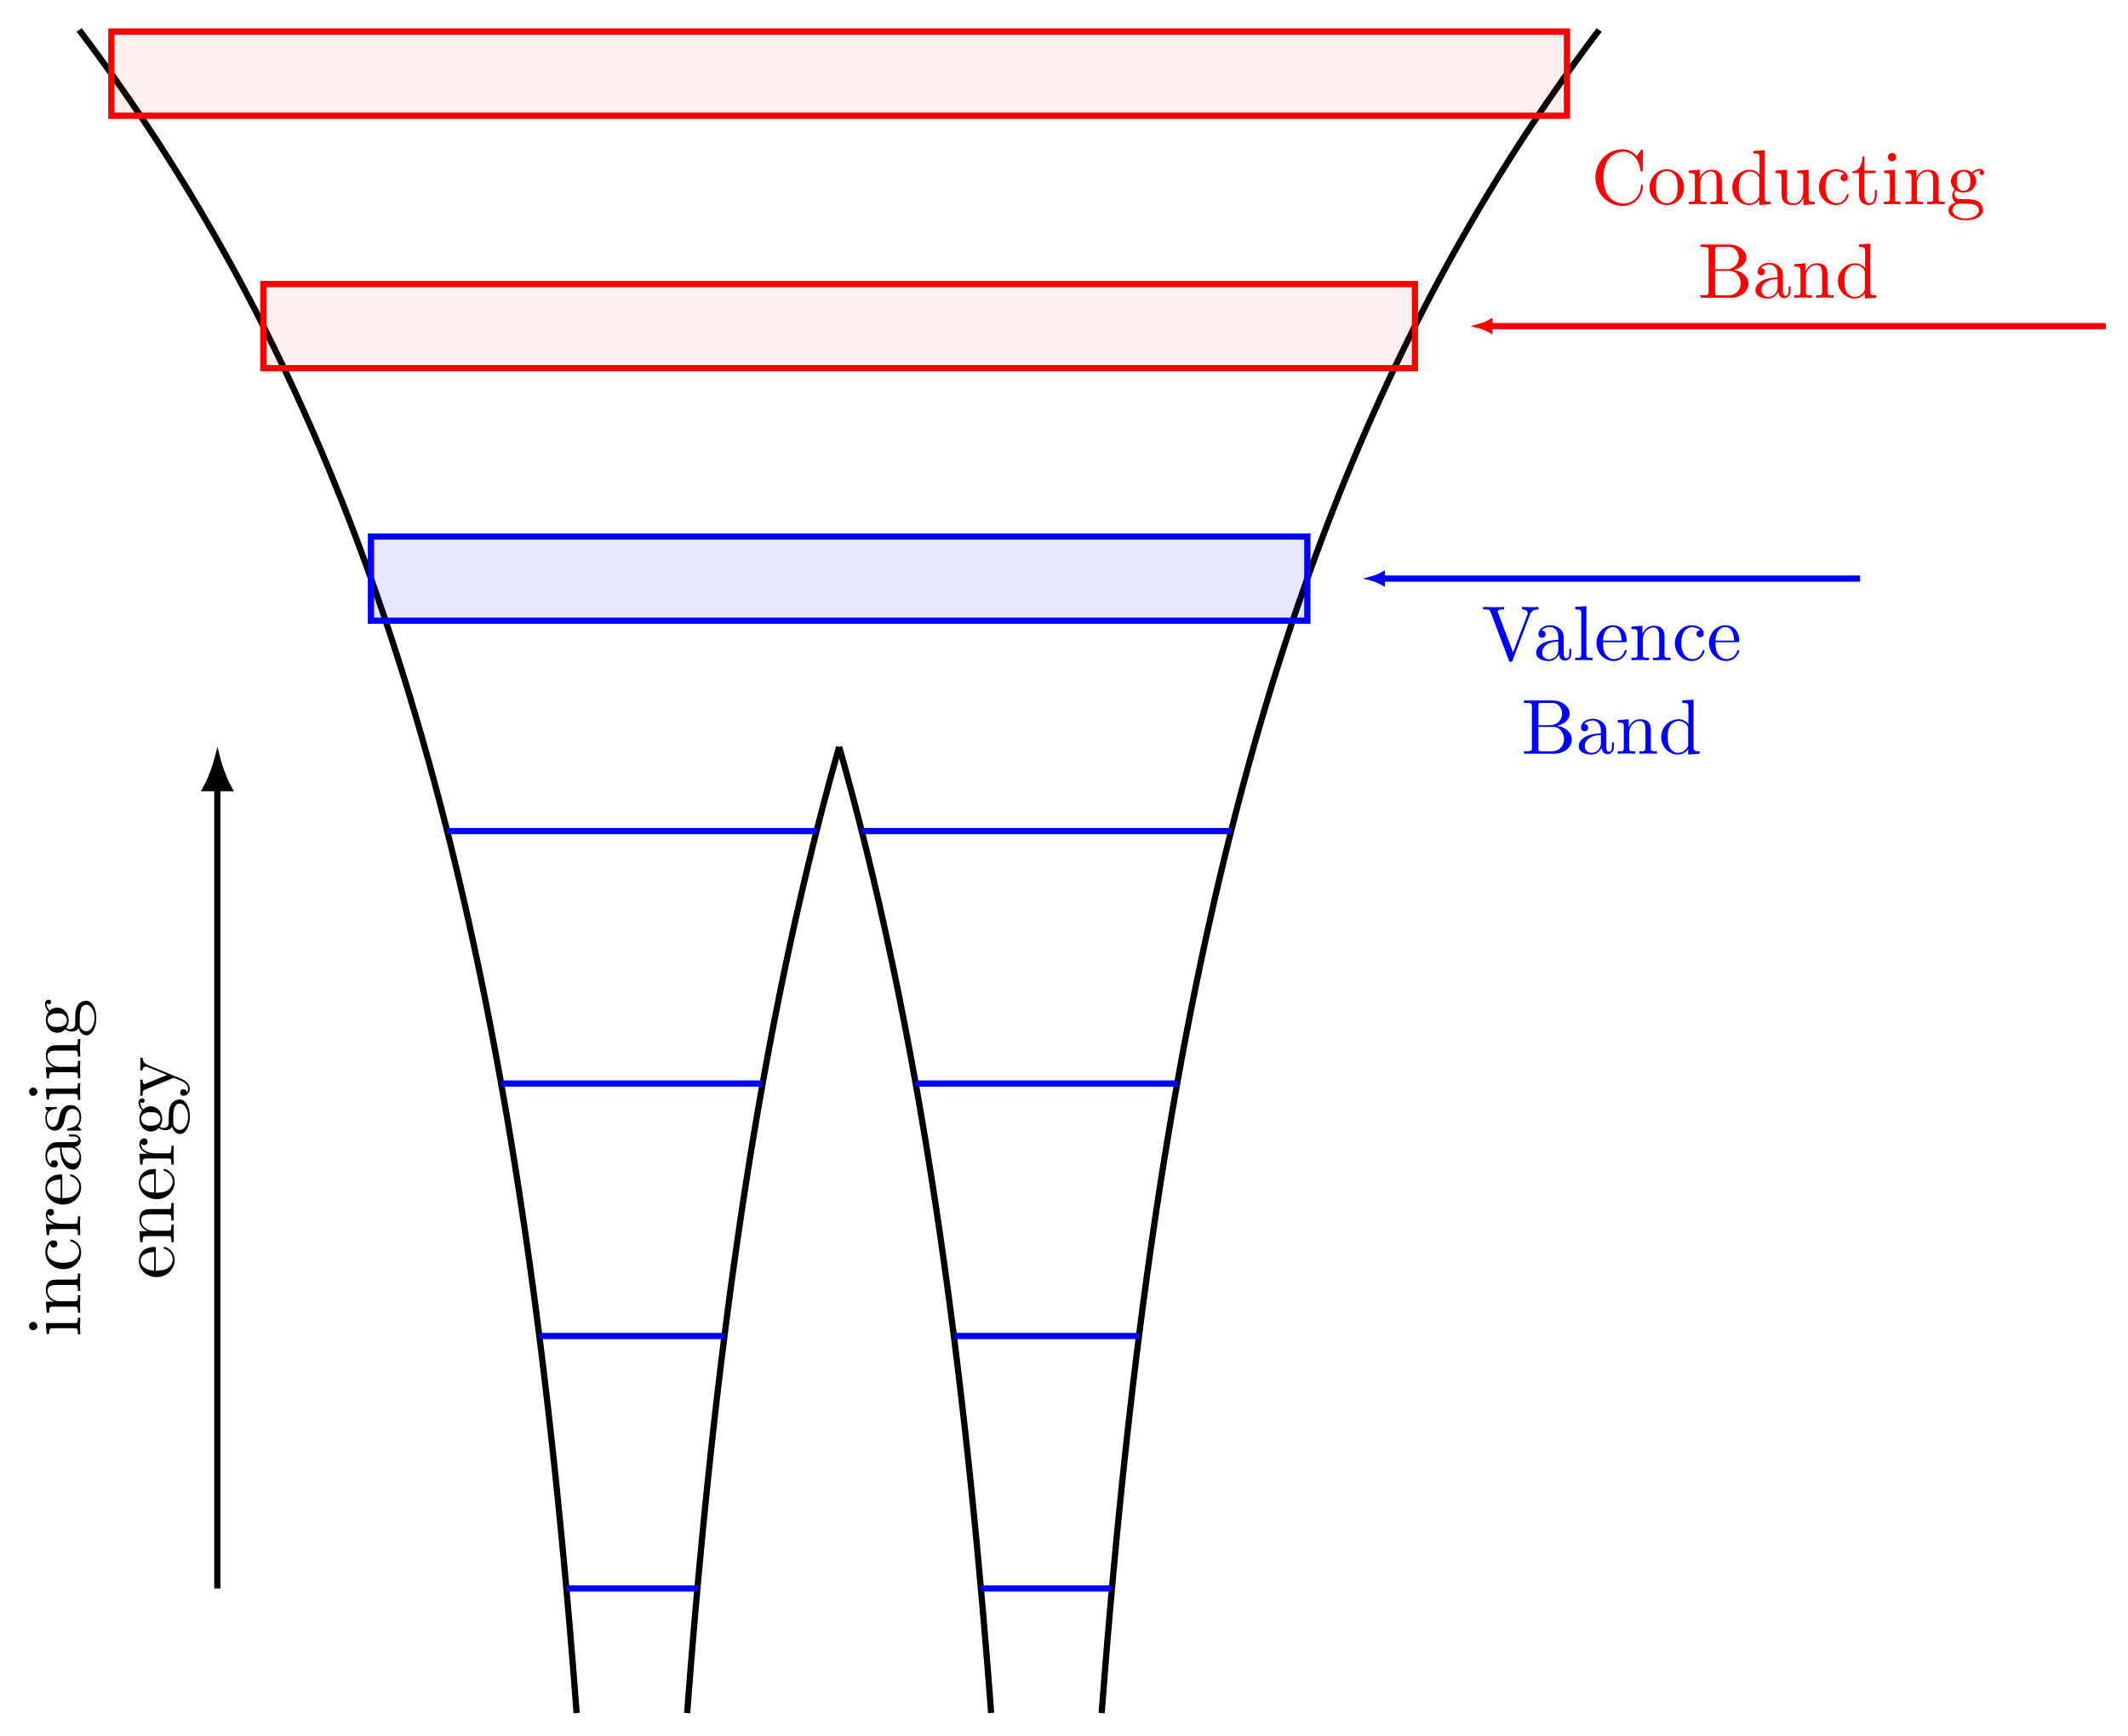 <svg xmlns="http://www.w3.org/2000/svg" xmlns:xlink="http://www.w3.org/1999/xlink" xmlns:inkscape="http://www.inkscape.org/namespaces/inkscape" version="1.1" width="136" height="111" viewBox="0 0 136 111">
<defs>
<clipPath id="clip_1">
<path transform="matrix(1,0,0,-1,-30.263,114.995)" d="M0 0H194.278V161.395H0Z"/>
</clipPath>
<clipPath id="clip_2">
<path transform="matrix(1,0,0,-1,-30.263,114.995)" d="M53.97 75.318V80.697H113.816V75.318ZM113.816 80.697"/>
</clipPath>
<g id="pattern_tile_3">
<path transform="matrix(.707,-.707,-.707,-.707,-192,688)" stroke-width=".399" stroke-linecap="butt" stroke-miterlimit="10" stroke-linejoin="miter" fill="none" stroke="#0000ff" d="M-.249 0H.249"/>
</g>
<pattern id="pattern_3" patternUnits="userSpaceOnUse" patternContentUnits="userSpaceOnUse" x="0" y="0" width=".498" height=".498">
<g transform="matrix(.707,-.707,-.707,-.707,622.26,350.728)">
<use x="0" y="0" xlink:href="#pattern_tile_3"/>
</g>
</pattern>
<clipPath id="clip_4">
<path transform="matrix(1,0,0,-1,-30.263,114.995)" d="M47.095 91.457V96.837H120.691V91.457ZM120.691 96.837"/>
</clipPath>
<g id="pattern_tile_5">
<path transform="matrix(.707,.707,.707,-.707,-192,688)" stroke-width=".399" stroke-linecap="butt" stroke-miterlimit="10" stroke-linejoin="miter" fill="none" stroke="#ff0000" d="M-.249 0H.249"/>
</g>
<pattern id="pattern_5" patternUnits="userSpaceOnUse" patternContentUnits="userSpaceOnUse" x="0" y="0" width=".498" height=".498">
<g transform="matrix(.707,.707,.707,-.707,-350.728,622.26)">
<use x="0" y="0" xlink:href="#pattern_tile_5"/>
</g>
</pattern>
<clipPath id="clip_6">
<path transform="matrix(1,0,0,-1,-30.263,114.995)" d="M37.379 107.597V112.976H130.406V107.597ZM130.406 112.976"/>
</clipPath>
<g id="pattern_tile_7">
<path transform="matrix(.707,.707,.707,-.707,-192,688)" stroke-width=".399" stroke-linecap="butt" stroke-miterlimit="10" stroke-linejoin="miter" fill="none" stroke="#ff0000" d="M-.249 0H.249"/>
</g>
<pattern id="pattern_7" patternUnits="userSpaceOnUse" patternContentUnits="userSpaceOnUse" x="0" y="0" width=".498" height=".498">
<g transform="matrix(.707,.707,.707,-.707,-350.728,622.26)">
<use x="0" y="0" xlink:href="#pattern_tile_7"/>
</g>
</pattern>
<path id="font_8_66" d="M.247 0V.031C.181 .031 .177 .036 .177 .075V.442L.037 .431V.4C.102 .4 .111 .394 .111 .345V.076C.111 .031 .1 .031 .033 .031V0L.143 .003C.178 .003 .213 .001 .247 0M.192 .604C.192 .631 .169 .657 .139 .657 .105 .657 .085 .629 .085 .604 .085 .577 .108 .551 .138 .551 .172 .551 .192 .579 .192 .604Z"/>
<path id="font_8_77" d="M.535 0V.031C.483 .031 .458 .031 .457 .061V.252C.457 .338 .457 .369 .426 .405 .412 .422 .379 .442 .321 .442 .248 .442 .201 .399 .173 .337V.442L.032 .431V.4C.102 .4 .11 .393 .11 .344V.076C.11 .031 .099 .031 .032 .031V0L.145 .003 .257 0V.031C.19 .031 .179 .031 .179 .076V.26C.179 .364 .25 .42 .314 .42 .377 .42 .388 .366 .388 .309V.076C.388 .031 .377 .031 .31 .031V0L.423 .003 .535 0Z"/>
<path id="font_8_43" d="M.415 .119C.415 .129 .405 .129 .402 .129 .393 .129 .391 .125 .389 .119 .36 .026 .295 .014 .258 .014 .205 .014 .117 .057 .117 .218 .117 .381 .199 .423 .252 .423 .261 .423 .324 .422 .359 .386 .318 .383 .312 .353 .312 .34 .312 .314 .33 .294 .358 .294 .384 .294 .404 .311 .404 .341 .404 .409 .328 .448 .251 .448 .126 .448 .034 .34 .034 .216 .034 .088 .133-.011 .249-.011 .383-.011 .415 .109 .415 .119Z"/>
<path id="font_8_96" d="M.364 .381C.364 .413 .333 .442 .29 .442 .217 .442 .181 .375 .167 .332V.442L.028 .431V.4C.098 .4 .106 .393 .106 .344V.076C.106 .031 .095 .031 .028 .031V0L.142 .003C.182 .003 .229 .003 .269 0V.031H.248C.174 .031 .172 .042 .172 .078V.232C.172 .331 .214 .42 .29 .42 .297 .42 .299 .42 .301 .419 .298 .418 .278 .406 .278 .38 .278 .352 .299 .337 .321 .337 .339 .337 .364 .349 .364 .381Z"/>
<path id="font_8_50" d="M.415 .119C.415 .129 .407 .131 .402 .131 .393 .131 .391 .125 .389 .117 .354 .014 .264 .014 .254 .014 .204 .014 .164 .044 .141 .081 .111 .129 .111 .195 .111 .231H.39C.412 .231 .415 .231 .415 .252 .415 .351 .361 .448 .236 .448 .12 .448 .028 .345 .028 .22 .028 .086 .133-.011 .248-.011 .37-.011 .415 .1 .415 .119M.349 .252H.112C.118 .401 .202 .426 .236 .426 .339 .426 .349 .291 .349 .252Z"/>
<path id="font_8_28" d="M.483 .089V.145H.458V.089C.458 .031 .433 .025 .422 .025 .389 .025 .385 .07 .385 .075V.275C.385 .317 .385 .356 .349 .393 .31 .432 .26 .448 .212 .448 .13 .448 .061 .401 .061 .335 .061 .305 .081 .288 .107 .288 .135 .288 .153 .308 .153 .334 .153 .346 .148 .379 .102 .38 .129 .415 .178 .426 .21 .426 .259 .426 .316 .387 .316 .298V.261C.265 .258 .195 .255 .132 .225 .057 .191 .032 .139 .032 .095 .032 .014 .129-.011 .192-.011 .258-.011 .304 .029 .323 .076 .327 .036 .354-.006 .401-.006 .422-.006 .483 .008 .483 .089M.316 .14C.316 .045 .244 .011 .199 .011 .15 .011 .109 .046 .109 .096 .109 .151 .151 .234 .316 .24V.14Z"/>
<path id="font_8_98" d="M.36 .128C.36 .181 .33 .211 .318 .223 .285 .255 .246 .263 .204 .271 .148 .282 .081 .295 .081 .353 .081 .388 .107 .429 .193 .429 .303 .429 .308 .339 .31 .308 .311 .299 .322 .299 .322 .299 .335 .299 .335 .304 .335 .323V.424C.335 .441 .335 .448 .324 .448 .319 .448 .317 .448 .304 .436 .301 .432 .291 .423 .287 .42 .249 .448 .208 .448 .193 .448 .071 .448 .033 .381 .033 .325 .033 .29 .049 .262 .076 .24 .108 .214 .136 .208 .208 .194 .23 .19 .312 .174 .312 .102 .312 .051 .277 .011 .199 .011 .115 .011 .079 .068 .06 .153 .057 .166 .056 .17 .046 .17 .033 .17 .033 .163 .033 .145V.013C.033-.004 .033-.011 .044-.011 .049-.011 .05-.01 .069 .009 .071 .011 .071 .013 .089 .032 .133-.01 .178-.011 .199-.011 .314-.011 .36 .056 .36 .128V.128Z"/>
<path id="font_8_59" d="M.485 .404C.485 .421 .473 .453 .434 .453 .414 .453 .37 .447 .328 .406 .286 .439 .244 .442 .222 .442 .129 .442 .06 .373 .06 .296 .06 .252 .082 .214 .107 .193 .094 .178 .076 .145 .076 .11 .076 .079 .089 .041 .12 .021 .06 .004 .028-.039 .028-.079 .028-.151 .127-.206 .249-.206 .367-.206 .471-.155 .471-.077 .471-.042 .457 .009 .406 .037 .353 .065 .295 .065 .234 .065 .209 .065 .166 .065 .159 .066 .127 .07 .106 .101 .106 .133 .106 .137 .106 .16 .123 .18 .162 .152 .203 .149 .222 .149 .315 .149 .384 .218 .384 .295 .384 .332 .368 .369 .343 .392 .379 .426 .415 .431 .433 .431 .433 .431 .44 .431 .443 .43 .432 .426 .427 .415 .427 .403 .427 .386 .44 .374 .456 .374 .466 .374 .485 .381 .485 .404V.404M.309 .296C.309 .269 .308 .237 .293 .212 .285 .2 .262 .172 .222 .172 .135 .172 .135 .272 .135 .295 .135 .322 .136 .354 .151 .379 .159 .391 .182 .419 .222 .419 .309 .419 .309 .319 .309 .296V.296M.419-.079C.419-.133 .348-.183 .25-.183 .149-.183 .08-.132 .08-.079 .08-.033 .118 .004 .162 .007H.221C.307 .007 .419 .007 .419-.079Z"/>
<path id="font_8_118" d="M.508 .4V.431C.485 .429 .456 .428 .433 .428L.346 .431V.4C.377 .399 .393 .382 .393 .357 .393 .347 .392 .345 .387 .333L.286 .087 .175 .356C.171 .366 .169 .37 .169 .374 .169 .4 .206 .4 .225 .4V.431L.116 .428C.089 .428 .049 .429 .019 .431V.4C.067 .4 .086 .4 .1 .365L.25-0 .225-.059C.203-.114 .175-.183 .111-.183 .106-.183 .083-.183 .064-.165 .095-.161 .103-.139 .103-.123 .103-.097 .084-.081 .061-.081 .041-.081 .019-.094 .019-.124 .019-.169 .061-.205 .111-.205 .174-.205 .215-.148 .239-.091L.415 .336C.441 .399 .492 .4 .508 .4Z"/>
<path id="font_8_111" d="M.73 .652V.683C.699 .681 .659 .68 .633 .68L.519 .683V.652C.571 .651 .592 .625 .592 .602 .592 .594 .589 .588 .587 .582L.404 .1 .213 .605C.207 .619 .207 .623 .207 .623 .207 .652 .264 .652 .289 .652V.683C.253 .68 .184 .68 .146 .68L.019 .683V.652C.084 .652 .103 .652 .117 .614L.349-0C.356-.019 .361-.022 .374-.022 .391-.022 .393-.017 .398-.003L.621 .585C.635 .622 .662 .651 .73 .652Z"/>
<path id="font_8_72" d="M.255 0V.031C.188 .031 .177 .031 .177 .076V.694L.033 .683V.652C.103 .652 .111 .645 .111 .596V.076C.111 .031 .1 .031 .033 .031V0L.144 .003 .255 0Z"/>
<path id="font_8_34" d="M.651 .183C.651 .27 .569 .345 .458 .357 .555 .376 .624 .44 .624 .514 .624 .601 .532 .683 .402 .683H.036V.652H.06C.137 .652 .139 .641 .139 .605V.078C.139 .042 .137 .031 .06 .031H.036V0H.428C.561-0 .651 .089 .651 .183V.183M.527 .514C.527 .45 .478 .366 .367 .366H.222V.612C.222 .645 .224 .652 .271 .652H.395C.492 .652 .527 .567 .527 .514V.514M.551 .184C.551 .113 .499 .031 .396 .031H.271C.224 .031 .222 .038 .222 .071V.344H.41C.509 .344 .551 .251 .551 .184V.184Z"/>
<path id="font_8_47" d="M.527 0V.031C.457 .031 .449 .038 .449 .087V.694L.305 .683V.652C.375 .652 .383 .645 .383 .596V.38C.354 .416 .311 .442 .257 .442 .139 .442 .034 .344 .034 .215 .034 .088 .132-.011 .246-.011 .31-.011 .355 .023 .38 .055V-.011L.527 0M.38 .118C.38 .1 .38 .098 .369 .081 .339 .033 .294 .011 .251 .011 .206 .011 .17 .037 .146 .075 .12 .116 .117 .173 .117 .214 .117 .251 .119 .311 .148 .356 .169 .387 .207 .42 .261 .42 .296 .42 .338 .405 .369 .36 .38 .343 .38 .341 .38 .323V.118Z"/>
<path id="font_8_42" d="M.665 .233C.665 .243 .665 .25 .652 .25 .641 .25 .641 .244 .64 .234 .632 .091 .525 .009 .416 .009 .355 .009 .159 .043 .159 .341 .159 .64 .354 .674 .415 .674 .524 .674 .613 .583 .633 .437 .635 .423 .635 .42 .649 .42 .665 .42 .665 .423 .665 .444V.681C.665 .698 .665 .705 .654 .705 .65 .705 .646 .705 .638 .693L.588 .619C.551 .655 .5 .705 .404 .705 .217 .705 .056 .546 .056 .342 .056 .135 .218-.022 .404-.022 .567-.022 .665 .117 .665 .233Z"/>
<path id="font_8_81" d="M.471 .214C.471 .342 .371 .448 .25 .448 .125 .448 .028 .339 .028 .214 .028 .085 .132-.011 .249-.011 .37-.011 .471 .087 .471 .214M.388 .222C.388 .186 .388 .132 .366 .088 .344 .043 .3 .014 .25 .014 .207 .014 .163 .035 .136 .081 .111 .125 .111 .186 .111 .222 .111 .261 .111 .315 .135 .359 .162 .405 .209 .426 .249 .426 .293 .426 .336 .404 .362 .361 .388 .318 .388 .26 .388 .222Z"/>
<path id="font_8_109" d="M.535 0V.031C.465 .031 .457 .038 .457 .087V.442L.31 .431V.4C.38 .4 .388 .393 .388 .344V.166C.388 .079 .34 .011 .267 .011 .183 .011 .179 .058 .179 .11V.442L.032 .431V.4C.11 .4 .11 .397 .11 .308V.158C.11 .08 .11-.011 .262-.011 .318-.011 .362 .017 .391 .079V-.011L.535 0Z"/>
<path id="font_8_105" d="M.332 .124V.181H.307V.126C.307 .052 .277 .014 .24 .014 .173 .014 .173 .105 .173 .122V.4H.316V.431H.173V.614H.148C.147 .532 .117 .426 .019 .422V.4H.104V.124C.104 .001 .197-.011 .233-.011 .304-.011 .332 .06 .332 .124V.124Z"/>
</defs>
<g clip-path="url(#clip_1)">
<path transform="matrix(1,0,0,-1,-30.263,114.995)" stroke-width=".399" stroke-linecap="butt" stroke-miterlimit="10" stroke-linejoin="miter" fill="none" stroke="#000000" d="M74.179 5.486 74.189 5.619 74.198 5.747 74.208 5.874 74.218 6.002 74.228 6.129 74.237 6.255 74.247 6.381 74.257 6.507 74.266 6.633 74.276 6.759 74.286 6.883 74.296 7.009 74.305 7.132 74.315 7.256 74.325 7.38 74.335 7.504 74.344 7.627 74.354 7.749 74.364 7.871 74.373 7.994 74.383 8.115 74.393 8.237 74.403 8.357 74.412 8.478 74.422 8.599 74.432 8.72 74.441 8.84 74.451 8.959 74.461 9.078 74.471 9.197 74.48 9.316 74.49 9.434 74.5 9.551 74.51 9.669 74.519 9.788 74.529 9.905 74.539 10.022 74.548 10.138 74.558 10.254 74.568 10.371 74.578 10.486 74.587 10.602 74.597 10.717 74.607 10.831 74.617 10.947 74.626 11.06 74.636 11.175 74.646 11.288 74.655 11.402 74.665 11.515 74.675 11.628 74.685 11.741 74.694 11.853 74.704 11.966 74.714 12.077 74.723 12.189 74.733 12.301 74.743 12.412 74.753 12.522 74.762 12.633 74.772 12.744 74.782 12.853 74.792 12.962 74.801 13.072 74.811 13.182 74.821 13.29 74.83 13.399 74.84 13.508 74.85 13.616 74.86 13.723 74.869 13.832 74.879 13.94 74.889 14.047 74.898 14.153 74.908 14.26 74.918 14.366 74.928 14.473 74.937 14.579 74.947 14.684 74.957 14.791 74.967 14.896 74.976 15.002 74.986 15.104 74.996 15.21 75.005 15.315 75.015 15.419 75.025 15.522 75.035 15.626 75.044 15.73 75.054 15.833 75.064 15.935 75.073 16.038 75.083 16.141 75.093 16.243 75.103 16.344 75.112 16.447 75.122 16.549 75.132 16.651 75.142 16.751 75.151 16.852 75.161 16.953 75.171 17.054 75.18 17.154 75.19 17.253 75.2 17.354 75.21 17.454 75.219 17.554 75.229 17.652 75.239 17.75 75.249 17.85 75.258 17.949 75.268 18.047 75.278 18.145 75.287 18.243 75.297 18.341 75.307 18.437 75.317 18.536 75.326 18.634 75.336 18.73 75.346 18.826 75.355 18.923 75.365 19.02 75.375 19.117 75.385 19.211 75.394 19.308 75.404 19.404 75.414 19.499 75.424 19.594 75.433 19.689 75.443 19.785 75.453 19.878 75.462 19.971 75.472 20.066 75.482 20.161 75.492 20.255 75.501 20.348 75.511 20.442 75.521 20.535 75.531 20.629 75.54 20.72 75.55 20.814 75.56 20.906 75.569 21 75.579 21.09 75.589 21.183 75.599 21.275 75.608 21.368 75.618 21.46 75.628 21.549 75.637 21.64 75.647 21.731 75.657 21.824 75.667 21.912 75.676 22.002 75.686 22.094 75.696 22.185 75.706 22.273 75.715 22.362 75.725 22.452 75.735 22.542 75.744 22.63 75.754 22.719 75.764 22.809 75.774 22.898 75.783 22.985 75.793 23.075 75.803 23.164 75.812 23.252 75.822 23.337 75.832 23.426 75.842 23.512 75.851 23.602 75.861 23.687 75.871 23.775 75.881 23.861 75.89 23.949 75.9 24.037 75.91 24.121 75.919 24.208 75.929 24.295 75.939 24.382 75.949 24.467 75.958 24.552 75.968 24.639 75.978 24.723 75.987 24.806 75.997 24.892 76.007 24.978 76.017 25.062 76.026 25.145 76.036 25.231 76.046 25.316 76.056 25.401 76.065 25.482 76.075 25.566 76.085 25.651 76.094 25.734 76.104 25.817 76.114 25.9 76.124 25.984 76.133 26.067 76.143 26.147 76.153 26.23 76.163 26.314 76.172 26.396 76.182 26.477 76.192 26.56 76.201 26.642 76.211 26.725 76.221 26.804 76.231 26.886 76.24 26.968 76.25 27.05 76.26 27.132 76.269 27.21 76.279 27.293 76.289 27.373 76.299 27.455 76.308 27.534 76.318 27.614 76.328 27.694 76.338 27.776 76.347 27.852 76.357 27.933 76.367 28.013 76.376 28.093 76.386 28.171 76.396 28.25 76.406 28.33 76.415 28.409 76.425 28.486 76.435 28.566 76.445 28.643 76.454 28.723 76.464 28.799 76.474 28.876 76.483 28.957 76.493 29.033 76.503 29.11 76.513 29.189 76.522 29.265 76.532 29.346 76.542 29.418 76.551 29.497 76.561 29.574 76.571 29.652 76.581 29.731 76.59 29.802 76.6 29.882 76.61 29.959 76.62 30.035 76.629 30.108 76.639 30.183 76.649 30.26 76.658 30.339 76.668 30.41 76.678 30.486 76.688 30.563 76.697 30.639 76.707 30.711 76.717 30.786 76.726 30.864 76.736 30.938 76.746 31.01 76.756 31.086 76.765 31.159 76.775 31.236 76.785 31.306 76.795 31.383 76.804 31.458 76.814 31.531 76.824 31.602 76.833 31.676 76.843 31.752 76.853 31.825 76.863 31.893 76.872 31.969 76.882 32.042 76.892 32.114 76.901 32.185 76.911 32.26 76.921 32.333 76.931 32.406 76.94 32.479 76.95 32.547 76.96 32.621 76.97 32.694 76.979 32.767 76.989 32.837 76.999 32.909 77.008 32.979 77.018 33.055 77.028 33.12 77.038 33.193 77.047 33.266 77.057 33.337 77.067 33.402 77.077 33.475 77.086 33.547 77.096 33.618 77.106 33.687 77.115 33.759 77.125 33.828 77.135 33.9 77.145 33.966 77.154 34.039 77.164 34.11 77.174 34.179 77.183 34.245 77.193 34.316 77.203 34.385 77.213 34.457 77.222 34.523 77.232 34.591 77.242 34.66 77.252 34.732 77.261 34.796 77.271 34.866 77.281 34.938 77.29 35.006 77.3 35.077 77.31 35.139 77.32 35.207 77.329 35.278 77.339 35.349 77.349 35.41 77.359 35.48 77.368 35.551 77.378 35.619 77.388 35.683 77.397 35.749 77.407 35.82 77.417 35.888 77.427 35.95 77.436 36.016 77.446 36.084 77.456 36.156 77.465 36.217 77.475 36.283 77.485 36.352 77.495 36.418 77.504 36.48 77.514 36.548 77.524 36.616 77.534 36.686 77.543 36.746 77.553 36.814 77.563 36.88 77.572 36.948 77.582 37.011 77.592 37.075 77.602 37.14 77.611 37.209 77.621 37.275 77.631 37.337 77.64 37.402 77.65 37.469 77.66 37.537 77.67 37.593 77.679 37.661 77.689 37.73 77.699 37.795 77.709 37.855 77.718 37.927 77.728 37.991 77.738 38.054 77.747 38.118 77.757 38.183 77.767 38.247 77.777 38.31 77.786 38.373 77.796 38.437 77.806 38.5 77.816 38.564 77.825 38.628 77.835 38.69 77.845 38.754 77.854 38.816 77.864 38.88 77.874 38.942 77.884 39.006 77.893 39.068 77.903 39.13 77.913 39.194 77.922 39.256 77.932 39.319 77.942 39.38 77.952 39.442 77.961 39.505 77.971 39.567 77.981 39.629 77.991 39.691 78 39.752 78.01 39.814 78.02 39.875 78.029 39.937 78.039 39.998 78.049 40.059 78.059 40.122 78.068 40.184 78.078 40.244 78.088 40.305 78.097 40.366 78.107 40.427 78.117 40.488 78.127 40.549 78.136 40.609 78.146 40.67 78.156 40.731 78.166 40.792 78.175 40.852 78.185 40.911 78.195 40.972 78.204 41.032 78.214 41.093 78.224 41.152 78.234 41.212 78.243 41.272 78.253 41.332 78.263 41.391 78.273 41.451 78.282 41.51 78.292 41.57 78.302 41.63 78.311 41.689 78.321 41.749 78.331 41.808 78.341 41.865 78.35 41.925 78.36 41.985 78.37 42.044 78.379 42.101 78.389 42.161 78.399 42.22 78.409 42.279 78.418 42.337 78.428 42.394 78.438 42.452 78.448 42.512 78.457 42.57 78.467 42.629 78.477 42.686 78.486 42.744 78.496 42.803 78.506 42.859 78.516 42.918 78.525 42.975 78.535 43.033 78.545 43.09 78.555 43.148 78.564 43.206 78.574 43.263 78.584 43.319 78.593 43.376 78.603 43.435 78.613 43.491 78.623 43.548 78.632 43.605 78.642 43.662 78.652 43.719 78.661 43.776 78.671 43.832 78.681 43.888 78.691 43.946 78.7 44.002 78.71 44.059 78.72 44.115 78.73 44.171 78.739 44.228 78.749 44.283 78.759 44.339 78.768 44.395 78.778 44.451 78.788 44.507 78.798 44.564 78.807 44.619 78.817 44.675 78.827 44.73 78.836 44.785 78.846 44.841 78.856 44.897 78.866 44.951 78.875 45.007 78.885 45.064 78.895 45.117 78.905 45.172 78.914 45.226 78.924 45.281 78.934 45.337 78.943 45.392 78.953 45.447 78.963 45.502 78.973 45.556 78.982 45.611 78.992 45.665 79.002 45.719 79.011 45.773 79.021 45.828 79.031 45.883 79.041 45.937 79.05 45.991 79.06 46.044 79.07 46.097 79.08 46.153 79.089 46.207 79.099 46.26 79.109 46.314 79.118 46.368 79.128 46.421 79.138 46.475 79.148 46.528 79.157 46.581 79.167 46.634 79.177 46.688 79.187 46.742 79.196 46.795 79.206 46.848 79.216 46.9 79.225 46.954 79.235 47.006 79.245 47.059 79.255 47.112 79.264 47.165 79.274 47.218 79.284 47.272 79.293 47.323 79.303 47.374 79.313 47.428 79.323 47.48 79.332 47.533 79.342 47.586 79.352 47.637 79.362 47.69 79.371 47.742 79.381 47.794 79.391 47.846 79.4 47.896 79.41 47.949 79.42 48.001 79.43 48.052 79.439 48.104 79.449 48.157 79.459 48.208 79.469 48.259 79.478 48.311 79.488 48.361 79.498 48.414 79.507 48.465 79.517 48.517 79.527 48.569 79.537 48.618 79.546 48.669 79.556 48.72 79.566 48.771 79.575 48.822 79.585 48.873 79.595 48.924 79.605 48.975 79.614 49.026 79.624 49.076 79.634 49.126 79.644 49.176 79.653 49.227 79.663 49.278 79.673 49.328 79.682 49.379 79.692 49.43 79.702 49.479 79.712 49.53 79.721 49.579 79.731 49.629 79.741 49.679 79.75 49.729 79.76 49.779 79.77 49.83 79.78 49.88 79.789 49.928 79.799 49.978 79.809 50.028 79.819 50.078 79.828 50.128 79.838 50.176 79.848 50.227 79.857 50.276 79.867 50.324 79.877 50.373 79.887 50.423 79.896 50.472 79.906 50.521 79.916 50.57 79.925 50.619 79.935 50.669 79.945 50.716 79.955 50.766 79.964 50.814 79.974 50.863 79.984 50.913 79.994 50.96 80.003 51.01 80.013 51.057 80.023 51.105 80.032 51.154 80.042 51.202 80.052 51.252 80.062 51.3 80.071 51.347 80.081 51.396 80.091 51.445 80.101 51.493 80.11 51.541 80.12 51.588 80.13 51.636 80.139 51.684 80.149 51.732 80.159 51.779 80.169 51.828 80.178 51.876 80.188 51.922 80.198 51.97 80.207 52.017 80.217 52.065 80.227 52.113 80.237 52.16 80.246 52.208 80.256 52.256 80.266 52.3 80.276 52.349 80.285 52.396 80.295 52.442 80.305 52.491 80.314 52.536 80.324 52.585 80.334 52.632 80.344 52.677 80.353 52.725 80.363 52.772 80.373 52.818 80.382 52.865 80.392 52.913 80.402 52.959 80.412 53.006 80.421 53.053 80.431 53.098 80.441 53.144 80.451 53.191 80.46 53.237 80.47 53.283 80.48 53.33 80.489 53.377 80.499 53.423 80.509 53.466 80.519 53.514 80.528 53.56 80.538 53.606 80.548 53.652 80.558 53.699 80.567 53.743 80.577 53.79 80.587 53.834 80.596 53.88 80.606 53.927 80.616 53.972 80.626 54.017 80.635 54.063 80.645 54.109 80.655 54.155 80.664 54.197 80.674 54.243 80.684 54.289 80.694 54.334 80.703 54.38 80.713 54.425 80.723 54.471 80.733 54.517 80.742 54.562 80.752 54.604 80.762 54.649 80.771 54.695 80.781 54.74 80.791 54.785 80.801 54.83 80.81 54.875 80.82 54.92 80.83 54.962 80.84 55.007 80.849 55.052 80.859 55.097 80.869 55.142 80.878 55.186 80.888 55.23 80.898 55.276 80.908 55.318 80.917 55.362 80.927 55.407 80.937 55.452 80.946 55.497 80.956 55.541 80.966 55.585 80.976 55.629 80.985 55.671 80.995 55.714 81.005 55.759 81.015 55.803 81.024 55.848 81.034 55.89 81.044 55.936 81.053 55.979 81.063 56.024 81.073 56.064 81.083 56.107 81.092 56.152 81.102 56.196 81.112 56.24 81.121 56.284 81.131 56.326 81.141 56.371 81.151 56.412 81.16 56.456 81.17 56.499 81.18 56.542 81.19 56.586 81.199 56.629 81.209 56.673 81.219 56.716 81.228 56.757 81.238 56.8 81.248 56.843 81.258 56.887 81.267 56.929 81.277 56.971 81.287 57.015 81.297 57.059 81.306 57.099 81.316 57.142 81.326 57.185 81.335 57.227 81.345 57.27 81.355 57.313 81.365 57.356 81.374 57.398 81.384 57.438 81.394 57.481 81.403 57.523 81.413 57.566 81.423 57.61 81.433 57.649 81.442 57.692 81.452 57.736 81.462 57.778 81.472 57.818 81.481 57.861 81.491 57.903 81.501 57.945 81.51 57.987 81.52 58.029 81.53 58.072 81.54 58.114 81.549 58.152 81.559 58.196 81.569 58.234 81.578 58.278 81.588 58.319 81.598 58.362 81.608 58.404 81.617 58.446 81.627 58.483 81.637 58.525 81.647 58.567 81.656 58.61 81.666 58.651 81.676 58.692 81.685 58.734 81.695 58.775 81.705 58.815 81.715 58.856 81.724 58.898 81.734 58.938 81.744 58.98 81.754 59.021 81.763 59.062 81.773 59.103 81.783 59.142 81.792 59.183 81.802 59.224 81.812 59.265 81.822 59.305 81.831 59.346 81.841 59.387 81.851 59.43 81.86 59.47 81.87 59.509 81.88 59.549 81.89 59.59 81.899 59.63 81.909 59.67 81.919 59.712 81.929 59.752 81.938 59.793 81.948 59.83 81.958 59.87 81.967 59.912 81.977 59.951 81.987 59.992 81.997 60.033 82.006 60.073 82.016 60.113 82.026 60.149 82.035 60.19 82.045 60.232 82.055 60.271 82.065 60.312 82.074 60.351 82.084 60.391 82.094 60.432 82.104 60.471 82.113 60.508 82.123 60.548 82.133 60.588 82.142 60.629 82.152 60.667 82.162 60.709 82.172 60.746 82.181 60.789 82.191 60.826 82.201 60.863 82.211 60.904 82.22 60.944 82.23 60.983 82.24 61.024 82.249 61.062 82.259 61.101 82.269 61.137 82.279 61.178 82.288 61.217 82.298 61.257 82.308 61.296 82.317 61.335 82.327 61.374 82.337 61.414 82.347 61.449 82.356 61.489 82.366 61.528 82.376 61.567 82.386 61.607 82.395 61.646 82.405 61.685 82.415 61.724 82.424 61.763 82.434 61.797 82.444 61.836 82.454 61.875 82.463 61.914 82.473 61.955 82.483 61.994 82.493 62.031 82.502 62.072 82.512 62.106 82.522 62.145 82.531 62.184 82.541 62.221 82.551 62.261 82.561 62.299 82.57 62.336 82.58 62.374 82.59 62.411 82.599 62.449 82.609 62.487 82.619 62.525 82.629 62.564 82.638 62.603 82.648 62.641 82.658 62.678 82.668 62.712 82.677 62.752 82.687 62.791 82.697 62.828 82.706 62.866 82.716 62.905 82.726 62.942 82.736 62.983 82.745 63.014 82.755 63.051 82.765 63.089 82.774 63.128 82.784 63.167 82.794 63.204 82.804 63.242 82.813 63.279 82.823 63.318 82.833 63.35 82.843 63.39 82.852 63.427 82.862 63.465 82.872 63.504 82.881 63.54 82.891 63.577 82.901 63.616 82.911 63.648 82.92 63.687 82.93 63.724 82.94 63.763 82.95 63.799 82.959 63.837 82.969 63.875 82.979 63.91 82.988 63.944 82.998 63.979 83.008 64.019 83.018 64.056 83.027 64.095 83.037 64.13 83.047 64.169 83.056 64.205 83.066 64.237 83.076 64.274 83.086 64.311 83.095 64.349 83.105 64.384 83.115 64.423 83.125 64.461 83.134 64.495 83.144 64.527 83.154 64.566 83.163 64.602 83.173 64.64 83.183 64.678 83.193 64.712 83.202 64.749 83.212 64.787 83.222 64.821 83.231 64.853 83.241 64.891 83.251 64.929 83.261 64.963 83.27 64.999 83.28 65.038 83.29 65.074 83.3 65.113 83.309 65.144 83.319 65.18 83.329 65.214 83.338 65.251 83.348 65.288 83.358 65.326 83.368 65.362 83.377 65.398 83.387 65.428 83.397 65.466 83.406 65.503 83.416 65.538 83.426 65.575 83.436 65.611 83.445 65.644 83.455 65.682 83.465 65.711 83.475 65.749 83.484 65.784 83.494 65.819 83.504 65.855 83.513 65.894 83.523 65.93 83.533 65.966 83.543 66.001 83.552 66.031 83.562 66.066 83.572 66.101 83.582 66.137 83.591 66.172 83.601 66.207 83.611 66.247 83.62 66.282 83.63 66.31 83.64 66.346 83.65 66.38 83.659 66.419 83.669 66.453 83.679 66.488 83.688 66.525 83.698 66.561 83.708 66.59 83.718 66.625 83.727 66.66 83.737 66.698 83.747 66.732 83.757 66.764 83.766 66.803 83.776 66.837 83.786 66.871 83.795 66.902 83.805 66.936 83.815 66.973 83.825 67.007 83.834 67.042 83.844 67.079 83.854 67.112 83.864 67.148 83.873 67.176 83.883 67.213 83.893 67.247"/>
<path transform="matrix(1,0,0,-1,-30.263,114.995)" stroke-width=".399" stroke-linecap="butt" stroke-miterlimit="10" stroke-linejoin="miter" fill="none" stroke="#000000" d="M35.323 113.083 35.355 113.036 35.387 112.993 35.419 112.952 35.451 112.91 35.482 112.867 35.514 112.828 35.546 112.785 35.578 112.743 35.61 112.702 35.642 112.659 35.673 112.618 35.705 112.574 35.737 112.526 35.769 112.486 35.801 112.442 35.832 112.4 35.864 112.356 35.896 112.315 35.928 112.272 35.96 112.233 35.992 112.191 36.023 112.146 36.055 112.105 36.087 112.061 36.119 112.02 36.151 111.968 36.183 111.926 36.214 111.884 36.246 111.842 36.278 111.799 36.31 111.755 36.342 111.713 36.373 111.671 36.405 111.628 36.437 111.586 36.469 111.542 36.501 111.499 36.533 111.457 36.564 111.407 36.596 111.363 36.628 111.32 36.66 111.276 36.692 111.235 36.724 111.191 36.755 111.146 36.787 111.103 36.819 111.059 36.851 111.017 36.883 110.974 36.914 110.93 36.946 110.885 36.978 110.837 37.01 110.793 37.042 110.749 37.074 110.705 37.105 110.66 37.137 110.618 37.169 110.574 37.201 110.532 37.233 110.485 37.264 110.44 37.296 110.398 37.328 110.352 37.36 110.308 37.392 110.26 37.424 110.215 37.455 110.17 37.487 110.125 37.519 110.081 37.551 110.039 37.583 109.993 37.615 109.948 37.646 109.904 37.678 109.858 37.71 109.814 37.742 109.771 37.774 109.724 37.805 109.675 37.837 109.629 37.869 109.585 37.901 109.54 37.933 109.494 37.965 109.451 37.996 109.407 38.028 109.362 38.06 109.314 38.092 109.269 38.124 109.224 38.156 109.178 38.187 109.133 38.219 109.084 38.251 109.039 38.283 108.992 38.315 108.947 38.346 108.901 38.378 108.855 38.41 108.809 38.442 108.764 38.474 108.717 38.506 108.671 38.537 108.628 38.569 108.581 38.601 108.528 38.633 108.484 38.665 108.437 38.697 108.391 38.728 108.346 38.76 108.299 38.792 108.251 38.824 108.205 38.856 108.162 38.887 108.113 38.919 108.068 38.951 108.021 38.983 107.975 39.015 107.922 39.047 107.877 39.078 107.829 39.11 107.783 39.142 107.735 39.174 107.69 39.206 107.641 39.237 107.594 39.269 107.55 39.301 107.501 39.333 107.454 39.365 107.408 39.397 107.361 39.428 107.307 39.46 107.26 39.492 107.214 39.524 107.167 39.556 107.118 39.588 107.07 39.619 107.024 39.651 106.976 39.683 106.93 39.715 106.879 39.747 106.833 39.778 106.785 39.81 106.736 39.842 106.686 39.874 106.635 39.906 106.588 39.938 106.539 39.969 106.493 40.001 106.445 40.033 106.395 40.065 106.348 40.097 106.301 40.129 106.251 40.16 106.204 40.192 106.154 40.224 106.106 40.256 106.053 40.288 106.006 40.319 105.956 40.351 105.906 40.383 105.86 40.415 105.811 40.447 105.762 40.479 105.712 40.51 105.664 40.542 105.613 40.574 105.565 40.606 105.515 40.638 105.466 40.67 105.413 40.701 105.364 40.733 105.315 40.765 105.265 40.797 105.217 40.829 105.165 40.86 105.118 40.892 105.065 40.924 105.016 40.956 104.969 40.988 104.917 41.02 104.87 41.051 104.817 41.083 104.763 41.115 104.715 41.147 104.665 41.179 104.614 41.211 104.564 41.242 104.514 41.274 104.464 41.306 104.413 41.338 104.361 41.37 104.312 41.401 104.263 41.433 104.211 41.465 104.161 41.497 104.106 41.529 104.056 41.561 104.005 41.592 103.955 41.624 103.901 41.656 103.85 41.688 103.801 41.72 103.75 41.752 103.7 41.783 103.647 41.815 103.596 41.847 103.544 41.879 103.493 41.911 103.438 41.942 103.388 41.974 103.336 42.006 103.285 42.038 103.232 42.07 103.179 42.102 103.129 42.133 103.076 42.165 103.023 42.197 102.972 42.229 102.921 42.261 102.869 42.292 102.815 42.324 102.761 42.356 102.707 42.388 102.657 42.42 102.604 42.452 102.551 42.483 102.499 42.515 102.447 42.547 102.394 42.579 102.342 42.611 102.288 42.643 102.236 42.674 102.182 42.706 102.131 42.738 102.074 42.77 102.02 42.802 101.967 42.833 101.914 42.865 101.861 42.897 101.807 42.929 101.754 42.961 101.702 42.993 101.647 43.024 101.593 43.056 101.54 43.088 101.487 43.12 101.431 43.152 101.377 43.184 101.322 43.215 101.268 43.247 101.213 43.279 101.16 43.311 101.106 43.343 101.05 43.374 100.996 43.406 100.942 43.438 100.888 43.47 100.834 43.502 100.779 43.534 100.724 43.565 100.668 43.597 100.614 43.629 100.558 43.661 100.503 43.693 100.448 43.725 100.393 43.756 100.338 43.788 100.284 43.82 100.228 43.852 100.173 43.884 100.116 43.915 100.063 43.947 100.007 43.979 99.948 44.011 99.893 44.043 99.837 44.075 99.781 44.106 99.724 44.138 99.67 44.17 99.614 44.202 99.558 44.234 99.502 44.266 99.445 44.297 99.39 44.329 99.332 44.361 99.277 44.393 99.217 44.425 99.163 44.456 99.105 44.488 99.049 44.52 98.992 44.552 98.935 44.584 98.878 44.616 98.822 44.647 98.765 44.679 98.706 44.711 98.649 44.743 98.593 44.775 98.532 44.806 98.476 44.838 98.419 44.87 98.361 44.902 98.304 44.934 98.245 44.966 98.188 44.997 98.13 45.029 98.073 45.061 98.015 45.093 97.958 45.125 97.899 45.157 97.841 45.188 97.781 45.22 97.723 45.252 97.665 45.284 97.606 45.316 97.548 45.347 97.49 45.379 97.43 45.411 97.372 45.443 97.312 45.475 97.253 45.507 97.194 45.538 97.136 45.57 97.076 45.602 97.014 45.634 96.957 45.666 96.896 45.698 96.837 45.729 96.778 45.761 96.718 45.793 96.659 45.825 96.6 45.857 96.54 45.888 96.479 45.92 96.419 45.952 96.359 45.984 96.299 46.016 96.236 46.048 96.176 46.079 96.116 46.111 96.056 46.143 95.997 46.175 95.935 46.207 95.875 46.239 95.814 46.27 95.753 46.302 95.692 46.334 95.632 46.366 95.57 46.398 95.508 46.429 95.445 46.461 95.384 46.493 95.323 46.525 95.26 46.557 95.201 46.589 95.139 46.62 95.078 46.652 95.014 46.684 94.953 46.716 94.89 46.748 94.829 46.78 94.766 46.811 94.705 46.843 94.641 46.875 94.579 46.907 94.516 46.939 94.454 46.97 94.39 47.002 94.328 47.034 94.267 47.066 94.203 47.098 94.139 47.13 94.077 47.161 94.014 47.193 93.95 47.225 93.886 47.257 93.821 47.289 93.758 47.321 93.695 47.352 93.632 47.384 93.568 47.416 93.503 47.448 93.439 47.48 93.376 47.511 93.311 47.543 93.247 47.575 93.183 47.607 93.118 47.639 93.054 47.671 92.989 47.702 92.923 47.734 92.859 47.766 92.794 47.798 92.729 47.83 92.663 47.861 92.599 47.893 92.534 47.925 92.468 47.957 92.403 47.989 92.338 48.021 92.273 48.052 92.206 48.084 92.138 48.116 92.074 48.148 92.008 48.18 91.941 48.212 91.875 48.243 91.809 48.275 91.743 48.307 91.676 48.339 91.609 48.371 91.543 48.402 91.477 48.434 91.41 48.466 91.344 48.498 91.275 48.53 91.207 48.562 91.141 48.593 91.073 48.625 91.006 48.657 90.937 48.689 90.871 48.721 90.804 48.752 90.735 48.784 90.667 48.816 90.599 48.848 90.531 48.88 90.462 48.912 90.394 48.943 90.325 48.975 90.257 49.007 90.188 49.039 90.12 49.071 90.05 49.103 89.981 49.134 89.914 49.166 89.844 49.198 89.775 49.23 89.705 49.262 89.636 49.294 89.567 49.325 89.496 49.357 89.426 49.389 89.356 49.421 89.286 49.453 89.216 49.484 89.147 49.516 89.077 49.548 89.005 49.58 88.936 49.612 88.864 49.644 88.795 49.675 88.723 49.707 88.652 49.739 88.581 49.771 88.509 49.803 88.438 49.834 88.367 49.866 88.295 49.898 88.224 49.93 88.152 49.962 88.08 49.994 88.009 50.025 87.937 50.057 87.864 50.089 87.793 50.121 87.719 50.153 87.646 50.185 87.574 50.216 87.5 50.248 87.428 50.28 87.356 50.312 87.282 50.344 87.21 50.375 87.136 50.407 87.063 50.439 86.989 50.471 86.916 50.503 86.842 50.535 86.767 50.566 86.693 50.598 86.619 50.63 86.545 50.662 86.471 50.694 86.396 50.726 86.321 50.757 86.247 50.789 86.173 50.821 86.098 50.853 86.023 50.885 85.947 50.916 85.872 50.948 85.795 50.98 85.72 51.012 85.645 51.044 85.569 51.076 85.493 51.107 85.417 51.139 85.341 51.171 85.265 51.203 85.189 51.235 85.112 51.267 85.036 51.298 84.958 51.33 84.881 51.362 84.804 51.394 84.727 51.426 84.65 51.457 84.573 51.489 84.494 51.521 84.418 51.553 84.339 51.585 84.261 51.617 84.184 51.648 84.106 51.68 84.026 51.712 83.948 51.744 83.87 51.776 83.791 51.807 83.712 51.839 83.633 51.871 83.554 51.903 83.475 51.935 83.395 51.967 83.316 51.998 83.237 52.03 83.157 52.062 83.076 52.094 82.996 52.126 82.916 52.158 82.836 52.189 82.755 52.221 82.674 52.253 82.594 52.285 82.513 52.317 82.431 52.349 82.351 52.38 82.27 52.412 82.188 52.444 82.106 52.476 82.025 52.508 81.943 52.539 81.861 52.571 81.778 52.603 81.696 52.635 81.613 52.667 81.532 52.699 81.449 52.73 81.366 52.762 81.283 52.794 81.199 52.826 81.116 52.858 81.032 52.889 80.948 52.921 80.866 52.953 80.782 52.985 80.697 53.017 80.612 53.049 80.527 53.08 80.444 53.112 80.359 53.144 80.273 53.176 80.189 53.208 80.104 53.24 80.017 53.271 79.933 53.303 79.848 53.335 79.761 53.367 79.675 53.399 79.589 53.43 79.503 53.462 79.417 53.494 79.329 53.526 79.243 53.558 79.157 53.59 79.069 53.621 78.982 53.653 78.895 53.685 78.806 53.717 78.719 53.749 78.63 53.781 78.543 53.812 78.454 53.844 78.367 53.876 78.277 53.908 78.189 53.94 78.101 53.971 78.011 54.003 77.922 54.035 77.832 54.067 77.742 54.099 77.651 54.131 77.563 54.162 77.472 54.194 77.382 54.226 77.291 54.258 77.2 54.29 77.11 54.322 77.018 54.353 76.928 54.385 76.836 54.417 76.745 54.449 76.654 54.481 76.561 54.512 76.469 54.544 76.376 54.576 76.285 54.608 76.192 54.64 76.099 54.672 76.007 54.703 75.912 54.735 75.819 54.767 75.726 54.799 75.633 54.831 75.539 54.862 75.445 54.894 75.35 54.926 75.255 54.958 75.161 54.99 75.066 55.022 74.971 55.053 74.875 55.085 74.781 55.117 74.683 55.149 74.588 55.181 74.493 55.213 74.396 55.244 74.299 55.276 74.203 55.308 74.106 55.34 74.009 55.372 73.911 55.403 73.814 55.435 73.716 55.467 73.619 55.499 73.521 55.531 73.422 55.563 73.324 55.594 73.226 55.626 73.126 55.658 73.027 55.69 72.927 55.722 72.829 55.754 72.729 55.785 72.628 55.817 72.528 55.849 72.428 55.881 72.328 55.913 72.227 55.944 72.126 55.976 72.024 56.008 71.923 56.04 71.822 56.072 71.719 56.104 71.617 56.135 71.516 56.167 71.412 56.199 71.31 56.231 71.207 56.263 71.103 56.295 71.001 56.326 70.896 56.358 70.794 56.39 70.689 56.422 70.584 56.454 70.479 56.485 70.375 56.517 70.27 56.549 70.159 56.581 70.052 56.613 69.941 56.645 69.841 56.676 69.733 56.708 69.625 56.74 69.525 56.772 69.416 56.804 69.304 56.836 69.203 56.867 69.091 56.899 68.98 56.931 68.87 56.963 68.769 56.995 68.659 57.026 68.545 57.058 68.442 57.09 68.329 57.122 68.219 57.154 68.113 57.186 68.001 57.217 67.888 57.249 67.783 57.281 67.669 57.313 67.554 57.345 67.442 57.376 67.334 57.408 67.222 57.44 67.105 57.472 66.998 57.504 66.882 57.536 66.768 57.567 66.658 57.599 66.545 57.631 66.427 57.663 66.319 57.695 66.201 57.727 66.084 57.758 65.969 57.79 65.856 57.822 65.739 57.854 65.62 57.886 65.508 57.917 65.388 57.949 65.27 57.981 65.158 58.013 65.04 58.045 64.918 58.077 64.804 58.108 64.686 58.14 64.565 58.172 64.443 58.204 64.328 58.236 64.207 58.268 64.086 58.299 63.968 58.331 63.846 58.363 63.722 58.395 63.605 58.427 63.484 58.458 63.36 58.49 63.236 58.522 63.116 58.554 62.994 58.586 62.87 58.618 62.748 58.649 62.624 58.681 62.498 58.713 62.375 58.745 62.252 58.777 62.123 58.809 62 58.84 61.873 58.872 61.745 58.904 61.618 58.936 61.495 58.968 61.366 58.999 61.239 59.031 61.113 59.063 60.984 59.095 60.853 59.127 60.727 59.159 60.598 59.19 60.466 59.222 60.339 59.254 60.207 59.286 60.076 59.318 59.944 59.349 59.815 59.381 59.682 59.413 59.548 59.445 59.419 59.477 59.285 59.509 59.149 59.54 59.018 59.572 58.885 59.604 58.749 59.636 58.612 59.668 58.478 59.7 58.342 59.731 58.205 59.763 58.071 59.795 57.934 59.827 57.797 59.859 57.66 59.891 57.521 59.922 57.382 59.954 57.245 59.986 57.105 60.018 56.964 60.05 56.826 60.081 56.685 60.113 56.542 60.145 56.4 60.177 56.261 60.209 56.118 60.241 55.976 60.272 55.832 60.304 55.689 60.336 55.544 60.368 55.402 60.4 55.256 60.431 55.109 60.463 54.964 60.495 54.819 60.527 54.673 60.559 54.524 60.591 54.378 60.622 54.228 60.654 54.079 60.686 53.932 60.718 53.782 60.75 53.631 60.782 53.482 60.813 53.332 60.845 53.18 60.877 53.026 60.909 52.875 60.941 52.721 60.972 52.567 61.004 52.414 61.036 52.26 61.068 52.105 61.1 51.949 61.132 51.793 61.163 51.637 61.195 51.481 61.227 51.322 61.259 51.165 61.291 51.004 61.323 50.847 61.354 50.687 61.386 50.526 61.418 50.366 61.45 50.204 61.482 50.042 61.513 49.881 61.545 49.716 61.577 49.553 61.609 49.389 61.641 49.224 61.673 49.057 61.704 48.893 61.736 48.726 61.768 48.559 61.8 48.39 61.832 48.223 61.864 48.054 61.895 47.884 61.927 47.715 61.959 47.543 61.991 47.372 62.023 47.199 62.054 47.027 62.086 46.853 62.118 46.679 62.15 46.505 62.182 46.33 62.214 46.153 62.245 45.977 62.277 45.799 62.309 45.621 62.341 45.442 62.373 45.263 62.404 45.082 62.436 44.901 62.468 44.721 62.5 44.539 62.532 44.355 62.564 44.172 62.595 43.987 62.627 43.802 62.659 43.617 62.691 43.43 62.723 43.243 62.755 43.055 62.786 42.866 62.818 42.676 62.85 42.486 62.882 42.294 62.914 42.103 62.945 41.91 62.977 41.716 63.009 41.522 63.041 41.327 63.073 41.131 63.105 40.934 63.136 40.737 63.168 40.538 63.2 40.339 63.232 40.138 63.264 39.938 63.296 39.737 63.327 39.533 63.359 39.33 63.391 39.126 63.423 38.92 63.455 38.715 63.486 38.506 63.518 38.299 63.55 38.089 63.582 37.88 63.614 37.66 63.646 37.452 63.677 37.235 63.709 37.026 63.741 36.813 63.773 36.593 63.805 36.38 63.837 36.156 63.868 35.94 63.9 35.723 63.932 35.499 63.964 35.279 63.996 35.053 64.027 34.832 64.059 34.608 64.091 34.379 64.123 34.155 64.155 33.926 64.187 33.695 64.218 33.465 64.25 33.23 64.282 32.998 64.314 32.767 64.346 32.528 64.378 32.294 64.409 32.053 64.441 31.817 64.473 31.578 64.505 31.333 64.537 31.095 64.568 30.846 64.6 30.604 64.632 30.359 64.664 30.109 64.696 29.859 64.728 29.611 64.759 29.357 64.791 29.105 64.823 28.849 64.855 28.594 64.887 28.338 64.918 28.078 64.95 27.817 64.982 27.554 65.014 27.292 65.046 27.029 65.078 26.76 65.109 26.495 65.141 26.224 65.173 25.953 65.205 25.681 65.237 25.408 65.269 25.131 65.3 24.857 65.332 24.575 65.364 24.295 65.396 24.011 65.428 23.728 65.459 23.442 65.491 23.154 65.523 22.866 65.555 22.574 65.587 22.283 65.619 21.988 65.65 21.69 65.682 21.393 65.714 21.092 65.746 20.79 65.778 20.486 65.81 20.177 65.841 19.871 65.873 19.56 65.905 19.247 65.937 18.933 65.969 18.615 66 18.297 66.032 17.976 66.064 17.653 66.096 17.327 66.128 17 66.16 16.668 66.191 16.337 66.223 16.001 66.255 15.664 66.287 15.325 66.319 14.983 66.351 14.637 66.382 14.29 66.414 13.94 66.446 13.588 66.478 13.231 66.51 12.873 66.541 12.512 66.573 12.149 66.605 11.782 66.637 11.412 66.669 11.041 66.701 10.665 66.732 10.287 66.764 9.905 66.796 9.52 66.828 9.133 66.86 8.741 66.892 8.347 66.923 7.95 66.955 7.548 66.987 7.144 67.019 6.736 67.051 6.325 67.082 5.91 67.114 5.491"/>
<path transform="matrix(1,0,0,-1,-30.263,114.995)" stroke-width=".399" stroke-linecap="butt" stroke-miterlimit="10" stroke-linejoin="miter" fill="none" stroke="#000000" d="M100.671 5.486 100.703 5.909 100.735 6.325 100.767 6.736 100.799 7.143 100.831 7.548 100.862 7.949 100.894 8.347 100.926 8.741 100.958 9.132 100.99 9.52 101.021 9.905 101.053 10.287 101.085 10.665 101.117 11.04 101.149 11.412 101.181 11.782 101.212 12.149 101.244 12.512 101.276 12.873 101.308 13.231 101.34 13.587 101.372 13.94 101.403 14.29 101.435 14.637 101.467 14.982 101.499 15.325 101.531 15.664 101.562 16 101.594 16.337 101.626 16.668 101.658 17 101.69 17.327 101.722 17.652 101.753 17.976 101.785 18.297 101.817 18.615 101.849 18.932 101.881 19.247 101.913 19.56 101.944 19.87 101.976 20.177 102.008 20.485 102.04 20.79 102.072 21.092 102.103 21.392 102.135 21.69 102.167 21.988 102.199 22.283 102.231 22.574 102.263 22.866 102.294 23.154 102.326 23.442 102.358 23.728 102.39 24.011 102.422 24.295 102.454 24.575 102.485 24.856 102.517 25.131 102.549 25.407 102.581 25.681 102.613 25.953 102.644 26.223 102.676 26.495 102.708 26.76 102.74 27.029 102.772 27.292 102.804 27.553 102.835 27.817 102.867 28.076 102.899 28.338 102.931 28.595 102.963 28.849 102.995 29.105 103.026 29.356 103.058 29.611 103.09 29.862 103.122 30.109 103.154 30.359 103.185 30.603 103.217 30.846 103.249 31.094 103.281 31.333 103.313 31.578 103.345 31.817 103.376 32.053 103.408 32.296 103.44 32.528 103.472 32.768 103.504 32.998 103.535 33.23 103.567 33.467 103.599 33.695 103.631 33.929 103.663 34.155 103.695 34.378 103.726 34.606 103.758 34.832 103.79 35.053 103.822 35.279 103.854 35.498 103.886 35.723 103.917 35.94 103.949 36.155 103.981 36.38 104.013 36.59 104.045 36.813 104.076 37.026 104.108 37.235 104.14 37.452 104.172 37.662 104.204 37.88 104.236 38.089 104.267 38.299 104.299 38.506 104.331 38.713 104.363 38.92 104.395 39.126 104.427 39.33 104.458 39.533 104.49 39.736 104.522 39.938 104.554 40.138 104.586 40.339 104.617 40.538 104.649 40.736 104.681 40.934 104.713 41.131 104.745 41.327 104.777 41.522 104.808 41.716 104.84 41.91 104.872 42.103 104.904 42.294 104.936 42.485 104.968 42.676 104.999 42.866 105.031 43.055 105.063 43.243 105.095 43.43 105.127 43.617 105.158 43.802 105.19 43.987 105.222 44.172 105.254 44.355 105.286 44.539 105.318 44.721 105.349 44.901 105.381 45.082 105.413 45.262 105.445 45.442 105.477 45.621 105.508 45.799 105.54 45.977 105.572 46.153 105.604 46.33 105.636 46.505 105.668 46.679 105.699 46.853 105.731 47.026 105.763 47.199 105.795 47.372 105.827 47.543 105.859 47.715 105.89 47.884 105.922 48.054 105.954 48.223 105.986 48.39 106.018 48.559 106.049 48.726 106.081 48.893 106.113 49.057 106.145 49.224 106.177 49.388 106.209 49.553 106.24 49.716 106.272 49.881 106.304 50.042 106.336 50.204 106.368 50.366 106.4 50.526 106.431 50.687 106.463 50.847 106.495 51.004 106.527 51.165 106.559 51.322 106.59 51.481 106.622 51.637 106.654 51.793 106.686 51.949 106.718 52.105 106.75 52.26 106.781 52.414 106.813 52.567 106.845 52.721 106.877 52.875 106.909 53.026 106.941 53.178 106.972 53.332 107.004 53.482 107.036 53.631 107.068 53.782 107.1 53.931 107.131 54.079 107.163 54.228 107.195 54.378 107.227 54.524 107.259 54.671 107.291 54.819 107.322 54.964 107.354 55.109 107.386 55.256 107.418 55.401 107.45 55.544 107.481 55.689 107.513 55.832 107.545 55.974 107.577 56.118 107.609 56.261 107.641 56.4 107.672 56.542 107.704 56.684 107.736 56.826 107.768 56.964 107.8 57.105 107.832 57.245 107.863 57.382 107.895 57.521 107.927 57.66 107.959 57.797 107.991 57.934 108.022 58.07 108.054 58.205 108.086 58.342 108.118 58.478 108.15 58.612 108.182 58.747 108.213 58.885 108.245 59.018 108.277 59.149 108.309 59.284 108.341 59.419 108.373 59.548 108.404 59.682 108.436 59.815 108.468 59.943 108.5 60.076 108.532 60.207 108.563 60.339 108.595 60.466 108.627 60.597 108.659 60.727 108.691 60.853 108.723 60.984 108.754 61.113 108.786 61.238 108.818 61.366 108.85 61.495 108.882 61.618 108.914 61.745 108.945 61.875 108.977 62 109.009 62.123 109.041 62.252 109.073 62.375 109.104 62.498 109.136 62.624 109.168 62.748 109.2 62.87 109.232 62.993 109.264 63.116 109.295 63.236 109.327 63.36 109.359 63.484 109.391 63.607 109.423 63.722 109.455 63.846 109.486 63.968 109.518 64.086 109.55 64.206 109.582 64.328 109.614 64.443 109.645 64.565 109.677 64.686 109.709 64.799 109.741 64.918 109.773 65.04 109.805 65.158 109.836 65.27 109.868 65.39 109.9 65.508 109.932 65.62 109.964 65.739 109.996 65.856 110.027 65.968 110.059 66.084 110.091 66.201 110.123 66.319 110.155 66.427 110.186 66.543 110.218 66.658 110.25 66.768 110.282 66.882 110.314 66.995 110.346 67.105 110.377 67.222 110.409 67.334 110.441 67.442 110.473 67.553 110.505 67.669 110.537 67.783 110.568 67.888 110.6 68.001 110.632 68.111 110.664 68.219 110.696 68.329 110.727 68.442 110.759 68.545 110.791 68.656 110.823 68.769 110.855 68.87 110.887 68.98 110.918 69.091 110.95 69.202 110.982 69.304 111.014 69.416 111.046 69.525 111.077 69.624 111.109 69.733 111.141 69.841 111.173 69.941 111.205 70.052 111.237 70.158 111.268 70.27 111.3 70.375 111.332 70.479 111.364 70.584 111.396 70.689 111.428 70.794 111.459 70.896 111.491 71.001 111.523 71.103 111.555 71.207 111.587 71.31 111.618 71.412 111.65 71.516 111.682 71.617 111.714 71.719 111.746 71.822 111.778 71.923 111.809 72.024 111.841 72.126 111.873 72.227 111.905 72.328 111.937 72.428 111.969 72.528 112 72.628 112.032 72.729 112.064 72.829 112.096 72.927 112.128 73.027 112.159 73.126 112.191 73.226 112.223 73.324 112.255 73.422 112.287 73.521 112.319 73.618 112.35 73.716 112.382 73.814 112.414 73.911 112.446 74.009 112.478 74.106 112.51 74.203 112.541 74.299 112.573 74.396 112.605 74.493 112.637 74.588 112.669 74.683 112.7 74.781 112.732 74.875 112.764 74.971 112.796 75.065 112.828 75.161 112.86 75.255 112.891 75.35 112.923 75.445 112.955 75.539 112.987 75.633 113.019 75.726 113.05 75.819 113.082 75.912 113.114 76.007 113.146 76.099 113.178 76.192 113.21 76.285 113.241 76.376 113.273 76.469 113.305 76.561 113.337 76.654 113.369 76.745 113.401 76.836 113.432 76.928 113.464 77.018 113.496 77.11 113.528 77.2 113.56 77.291 113.591 77.382 113.623 77.472 113.655 77.563 113.687 77.651 113.719 77.742 113.751 77.832 113.782 77.922 113.814 78.011 113.846 78.101 113.878 78.189 113.91 78.277 113.942 78.367 113.973 78.454 114.005 78.543 114.037 78.63 114.069 78.719 114.101 78.806 114.132 78.895 114.164 78.981 114.196 79.069 114.228 79.157 114.26 79.243 114.292 79.329 114.323 79.416 114.355 79.503 114.387 79.589 114.419 79.675 114.451 79.761 114.483 79.846 114.514 79.933 114.546 80.017 114.578 80.104 114.61 80.189 114.642 80.273 114.673 80.359 114.705 80.444 114.737 80.527 114.769 80.612 114.801 80.696 114.833 80.782 114.864 80.866 114.896 80.948 114.928 81.032 114.96 81.116 114.992 81.199 115.024 81.283 115.055 81.366 115.087 81.449 115.119 81.532 115.151 81.613 115.183 81.696 115.214 81.778 115.246 81.861 115.278 81.943 115.31 82.025 115.342 82.106 115.374 82.187 115.405 82.27 115.437 82.351 115.469 82.431 115.501 82.513 115.533 82.594 115.564 82.674 115.596 82.755 115.628 82.836 115.66 82.916 115.692 82.996 115.724 83.076 115.755 83.156 115.787 83.237 115.819 83.316 115.851 83.395 115.883 83.475 115.915 83.554 115.946 83.633 115.978 83.712 116.01 83.791 116.042 83.87 116.074 83.948 116.105 84.026 116.137 84.105 116.169 84.184 116.201 84.261 116.233 84.339 116.265 84.418 116.296 84.494 116.328 84.573 116.36 84.65 116.392 84.727 116.424 84.804 116.456 84.881 116.487 84.958 116.519 85.035 116.551 85.111 116.583 85.189 116.615 85.265 116.646 85.341 116.678 85.417 116.71 85.493 116.742 85.569 116.774 85.645 116.806 85.72 116.837 85.795 116.869 85.872 116.901 85.947 116.933 86.023 116.965 86.098 116.997 86.173 117.028 86.247 117.06 86.321 117.092 86.396 117.124 86.471 117.156 86.545 117.187 86.619 117.219 86.693 117.251 86.767 117.283 86.841 117.315 86.916 117.347 86.989 117.378 87.063 117.41 87.136 117.442 87.21 117.474 87.282 117.506 87.356 117.537 87.428 117.569 87.5 117.601 87.574 117.633 87.646 117.665 87.718 117.697 87.791 117.728 87.864 117.76 87.937 117.792 88.009 117.824 88.08 117.856 88.152 117.888 88.224 117.919 88.295 117.951 88.367 117.983 88.438 118.015 88.509 118.047 88.581 118.079 88.651 118.11 88.723 118.142 88.795 118.174 88.864 118.206 88.936 118.238 89.005 118.269 89.077 118.301 89.147 118.333 89.216 118.365 89.286 118.397 89.356 118.429 89.426 118.46 89.496 118.492 89.567 118.524 89.636 118.556 89.705 118.588 89.775 118.619 89.844 118.651 89.914 118.683 89.981 118.715 90.05 118.747 90.12 118.779 90.188 118.81 90.257 118.842 90.325 118.874 90.394 118.906 90.462 118.938 90.531 118.97 90.599 119.001 90.667 119.033 90.735 119.065 90.804 119.097 90.871 119.129 90.937 119.16 91.006 119.192 91.073 119.224 91.139 119.256 91.207 119.288 91.275 119.32 91.344 119.351 91.41 119.383 91.477 119.415 91.543 119.447 91.609 119.479 91.676 119.511 91.743 119.542 91.809 119.574 91.875 119.606 91.941 119.638 92.008 119.67 92.074 119.701 92.138 119.733 92.206 119.765 92.273 119.797 92.338 119.829 92.403 119.861 92.468 119.892 92.534 119.924 92.599 119.956 92.663 119.988 92.729 120.02 92.794 120.052 92.859 120.083 92.923 120.115 92.989 120.147 93.054 120.179 93.118 120.211 93.183 120.242 93.247 120.274 93.311 120.306 93.376 120.338 93.439 120.37 93.504 120.402 93.568 120.433 93.632 120.465 93.695 120.497 93.758 120.529 93.821 120.561 93.886 120.593 93.95 120.624 94.014 120.656 94.077 120.688 94.139 120.72 94.203 120.752 94.265 120.783 94.328 120.815 94.39 120.847 94.454 120.879 94.516 120.911 94.579 120.943 94.641 120.974 94.705 121.006 94.766 121.038 94.829 121.07 94.89 121.102 94.953 121.133 95.014 121.165 95.078 121.197 95.139 121.229 95.201 121.261 95.26 121.293 95.323 121.324 95.384 121.356 95.445 121.388 95.508 121.42 95.57 121.452 95.632 121.484 95.692 121.515 95.753 121.547 95.814 121.579 95.875 121.611 95.935 121.643 95.997 121.674 96.056 121.706 96.116 121.738 96.176 121.77 96.236 121.802 96.299 121.834 96.359 121.865 96.419 121.897 96.479 121.929 96.54 121.961 96.6 121.993 96.659 122.025 96.718 122.056 96.778 122.088 96.837 122.12 96.896 122.152 96.957 122.184 97.014 122.215 97.076 122.247 97.136 122.279 97.194 122.311 97.252 122.343 97.312 122.375 97.372 122.406 97.43 122.438 97.49 122.47 97.548 122.502 97.606 122.534 97.665 122.566 97.723 122.597 97.781 122.629 97.841 122.661 97.898 122.693 97.957 122.725 98.015 122.756 98.073 122.788 98.13 122.82 98.188 122.852 98.245 122.884 98.304 122.916 98.361 122.947 98.419 122.979 98.476 123.011 98.532 123.043 98.593 123.075 98.649 123.106 98.706 123.138 98.765 123.17 98.822 123.202 98.878 123.234 98.935 123.266 98.992 123.297 99.049 123.329 99.105 123.361 99.163 123.393 99.217 123.425 99.273 123.457 99.332 123.488 99.39 123.52 99.445 123.552 99.502 123.584 99.558 123.616 99.614 123.647 99.67 123.679 99.724 123.711 99.781 123.743 99.837 123.775 99.893 123.807 99.948 123.838 100.004 123.87 100.063 123.902 100.116 123.934 100.173 123.966 100.228 123.998 100.284 124.029 100.338 124.061 100.393 124.093 100.448 124.125 100.503 124.157 100.558 124.188 100.614 124.22 100.667 124.252 100.724 124.284 100.779 124.316 100.834 124.348 100.888 124.379 100.942 124.411 100.996 124.443 101.05 124.475 101.106 124.507 101.16 124.539 101.213 124.57 101.268 124.602 101.322 124.634 101.377 124.666 101.431 124.698 101.487 124.729 101.54 124.761 101.593 124.793 101.647 124.825 101.702 124.857 101.754 124.889 101.807 124.92 101.861 124.952 101.914 124.984 101.966 125.016 102.02 125.048 102.074 125.08 102.131 125.111 102.182 125.143 102.236 125.175 102.288 125.207 102.342 125.239 102.394 125.27 102.447 125.302 102.499 125.334 102.551 125.366 102.603 125.398 102.657 125.43 102.707 125.461 102.761 125.493 102.815 125.525 102.869 125.557 102.921 125.589 102.972 125.621 103.023 125.652 103.076 125.684 103.129 125.716 103.179 125.748 103.231 125.78 103.285 125.811 103.336 125.843 103.388 125.875 103.438 125.907 103.493 125.939 103.544 125.971 103.596 126.002 103.647 126.034 103.7 126.066 103.75 126.098 103.801 126.13 103.853 126.161 103.901 126.193 103.955 126.225 104.005 126.257 104.056 126.289 104.106 126.321 104.161 126.352 104.211 126.384 104.263 126.416 104.312 126.448 104.361 126.48 104.413 126.512 104.463 126.543 104.514 126.575 104.564 126.607 104.614 126.639 104.665 126.671 104.715 126.702 104.763 126.734 104.817 126.766 104.87 126.798 104.917 126.83 104.969 126.862 105.016 126.893 105.069 126.925 105.118 126.957 105.165 126.989 105.217 127.021 105.265 127.053 105.315 127.084 105.364 127.116 105.413 127.148 105.466 127.18 105.515 127.212 105.565 127.243 105.613 127.275 105.663 127.307 105.712 127.339 105.762 127.371 105.811 127.403 105.86 127.434 105.906 127.466 105.956 127.498 106.006 127.53 106.053 127.562 106.106 127.594 106.154 127.625 106.204 127.657 106.251 127.689 106.3 127.721 106.348 127.753 106.395 127.784 106.445 127.816 106.493 127.848 106.539 127.88 106.588 127.912 106.635 127.944 106.686 127.975 106.736 128.007 106.785 128.039 106.835 128.071 106.882 128.103 106.93 128.135 106.976 128.166 107.024 128.198 107.07 128.23 107.118 128.262 107.167 128.294 107.214 128.325 107.26 128.357 107.307 128.389 107.361 128.421 107.408 128.453 107.454 128.485 107.501 128.516 107.55 128.548 107.594 128.58 107.641 128.612 107.69 128.644 107.735 128.675 107.783 128.707 107.829 128.739 107.877 128.771 107.922 128.803 107.975 128.835 108.02 128.866 108.068 128.898 108.113 128.93 108.162 128.962 108.205 128.994 108.251 129.026 108.299 129.057 108.346 129.089 108.391 129.121 108.437 129.153 108.484 129.185 108.528 129.216 108.58 129.248 108.628 129.28 108.671 129.312 108.717 129.344 108.764 129.376 108.809 129.407 108.855 129.439 108.901 129.471 108.947 129.503 108.992 129.535 109.039 129.567 109.084 129.598 109.135 129.63 109.178 129.662 109.224 129.694 109.269 129.726 109.314 129.757 109.362 129.789 109.407 129.821 109.451 129.853 109.494 129.885 109.54 129.917 109.585 129.948 109.629 129.98 109.676 130.012 109.724 130.044 109.771 130.076 109.814 130.108 109.858 130.139 109.904 130.171 109.948 130.203 109.993 130.235 110.039 130.267 110.081 130.298 110.125 130.33 110.17 130.362 110.214 130.394 110.26 130.426 110.308 130.458 110.352 130.489 110.398 130.521 110.44 130.553 110.485 130.585 110.532 130.617 110.574 130.649 110.618 130.68 110.66 130.712 110.705 130.744 110.75 130.776 110.793 130.808 110.837 130.839 110.885 130.871 110.93 130.903 110.974 130.935 111.017 130.967 111.059 130.999 111.103 131.03 111.146 131.062 111.191 131.094 111.235 131.126 111.279 131.158 111.32 131.19 111.363 131.221 111.407 131.253 111.457 131.285 111.499 131.317 111.542 131.349 111.586 131.38 111.628 131.412 111.671 131.444 111.713 131.476 111.755 131.508 111.797 131.54 111.842 131.571 111.884 131.603 111.926 131.635 111.968 131.667 112.02 131.699 112.061 131.73 112.105 131.762 112.146 131.794 112.191 131.826 112.233 131.858 112.272 131.89 112.314 131.921 112.356 131.953 112.4 131.985 112.442 132.017 112.486 132.049 112.526 132.081 112.574 132.112 112.618 132.144 112.659 132.176 112.702 132.208 112.743 132.24 112.785 132.271 112.826 132.303 112.867 132.335 112.91 132.367 112.952 132.399 112.993 132.431 113.036 132.462 113.083"/>
<path transform="matrix(1,0,0,-1,-30.263,114.995)" stroke-width=".399" stroke-linecap="butt" stroke-miterlimit="10" stroke-linejoin="miter" fill="none" stroke="#000000" d="M83.893 67.246 83.903 67.212 83.912 67.178 83.922 67.148 83.932 67.113 83.941 67.078 83.951 67.043 83.961 67.01 83.971 66.972 83.98 66.938 83.99 66.901 84 66.873 84.01 66.839 84.019 66.802 84.029 66.766 84.039 66.729 84.048 66.695 84.058 66.66 84.068 66.626 84.078 66.595 84.087 66.56 84.097 66.526 84.107 66.491 84.117 66.453 84.126 66.417 84.136 66.383 84.146 66.347 84.155 66.319 84.165 66.28 84.175 66.246 84.185 66.21 84.194 66.174 84.204 66.139 84.214 66.103 84.223 66.065 84.233 66.035 84.243 65.999 84.253 65.964 84.262 65.928 84.272 65.893 84.282 65.856 84.292 65.82 84.301 65.784 84.311 65.749 84.321 65.719 84.33 65.684 84.34 65.646 84.35 65.609 84.36 65.575 84.369 65.538 84.379 65.501 84.389 65.464 84.398 65.433 84.408 65.398 84.418 65.36 84.428 65.325 84.437 65.29 84.447 65.253 84.457 65.216 84.467 65.179 84.476 65.15 84.486 65.109 84.496 65.074 84.505 65.04 84.515 65.002 84.525 64.966 84.535 64.928 84.544 64.893 84.554 64.855 84.564 64.824 84.573 64.786 84.583 64.752 84.593 64.714 84.603 64.676 84.612 64.639 84.622 64.605 84.632 64.566 84.642 64.533 84.651 64.499 84.661 64.46 84.671 64.422 84.68 64.386 84.69 64.348 84.7 64.313 84.71 64.276 84.719 64.241 84.729 64.206 84.739 64.168 84.749 64.132 84.758 64.093 84.768 64.057 84.778 64.019 84.787 63.981 84.797 63.95 84.807 63.911 84.817 63.874 84.826 63.837 84.836 63.798 84.846 63.763 84.855 63.722 84.865 63.687 84.875 63.648 84.885 63.616 84.894 63.579 84.904 63.539 84.914 63.503 84.924 63.466 84.933 63.427 84.943 63.39 84.953 63.352 84.962 63.319 84.972 63.28 84.982 63.244 84.992 63.204 85.001 63.167 85.011 63.129 85.021 63.091 85.031 63.054 85.04 63.02 85.05 62.982 85.06 62.944 85.069 62.906 85.079 62.868 85.089 62.827 85.099 62.79 85.108 62.753 85.118 62.719 85.128 62.68 85.137 62.644 85.147 62.602 85.157 62.564 85.167 62.526 85.176 62.487 85.186 62.449 85.196 62.414 85.206 62.377 85.215 62.336 85.225 62.299 85.235 62.26 85.244 62.222 85.254 62.183 85.264 62.144 85.274 62.104 85.283 62.07 85.293 62.032 85.303 61.993 85.312 61.953 85.322 61.915 85.332 61.877 85.342 61.838 85.351 61.798 85.361 61.764 85.371 61.725 85.381 61.684 85.39 61.646 85.4 61.606 85.41 61.568 85.419 61.528 85.429 61.489 85.439 61.454 85.449 61.413 85.458 61.375 85.468 61.337 85.478 61.296 85.488 61.256 85.497 61.219 85.507 61.178 85.517 61.141 85.526 61.102 85.536 61.063 85.546 61.023 85.556 60.984 85.565 60.945 85.575 60.903 85.585 60.865 85.594 60.829 85.604 60.788 85.614 60.749 85.624 60.709 85.633 60.67 85.643 60.629 85.653 60.59 85.663 60.548 85.672 60.51 85.682 60.474 85.692 60.432 85.701 60.393 85.711 60.353 85.721 60.312 85.731 60.273 85.74 60.231 85.75 60.191 85.76 60.154 85.769 60.114 85.779 60.073 85.789 60.034 85.799 59.993 85.808 59.951 85.818 59.912 85.828 59.871 85.838 59.835 85.847 59.794 85.857 59.752 85.867 59.713 85.876 59.672 85.886 59.629 85.896 59.588 85.906 59.548 85.915 59.508 85.925 59.47 85.935 59.429 85.945 59.388 85.954 59.348 85.964 59.307 85.974 59.265 85.983 59.224 85.993 59.182 86.003 59.145 86.013 59.103 86.022 59.062 86.032 59.021 86.042 58.979 86.051 58.938 86.061 58.898 86.071 58.857 86.081 58.816 86.09 58.776 86.1 58.735 86.11 58.694 86.12 58.652 86.129 58.609 86.139 58.569 86.149 58.527 86.158 58.487 86.168 58.445 86.178 58.403 86.188 58.363 86.197 58.321 86.207 58.279 86.217 58.237 86.227 58.195 86.236 58.152 86.246 58.114 86.256 58.071 86.265 58.029 86.275 57.987 86.285 57.945 86.295 57.903 86.304 57.861 86.314 57.819 86.324 57.779 86.333 57.736 86.343 57.695 86.353 57.652 86.363 57.608 86.372 57.566 86.382 57.523 86.392 57.481 86.402 57.442 86.411 57.399 86.421 57.355 86.431 57.313 86.44 57.27 86.45 57.228 86.46 57.185 86.47 57.143 86.479 57.101 86.489 57.059 86.499 57.016 86.508 56.973 86.518 56.929 86.528 56.887 86.538 56.844 86.547 56.801 86.557 56.76 86.567 56.716 86.577 56.674 86.586 56.629 86.596 56.587 86.606 56.543 86.615 56.499 86.625 56.457 86.635 56.413 86.645 56.372 86.654 56.328 86.664 56.284 86.674 56.24 86.683 56.198 86.693 56.154 86.703 56.11 86.713 56.064 86.722 56.025 86.732 55.979 86.742 55.936 86.752 55.892 86.761 55.848 86.771 55.804 86.781 55.759 86.79 55.716 86.8 55.675 86.81 55.63 86.82 55.585 86.829 55.54 86.839 55.496 86.849 55.452 86.859 55.407 86.868 55.364 86.878 55.32 86.888 55.277 86.897 55.233 86.907 55.187 86.917 55.142 86.927 55.099 86.936 55.053 86.946 55.007 86.956 54.964 86.965 54.921 86.975 54.876 86.985 54.831 86.995 54.786 87.004 54.741 87.014 54.696 87.024 54.65 87.034 54.606 87.043 54.562 87.053 54.516 87.063 54.471 87.072 54.425 87.082 54.38 87.092 54.335 87.102 54.29 87.111 54.244 87.121 54.201 87.131 54.155 87.141 54.11 87.15 54.064 87.16 54.018 87.17 53.972 87.179 53.927 87.189 53.88 87.199 53.835 87.209 53.791 87.218 53.744 87.228 53.699 87.238 53.653 87.247 53.606 87.257 53.56 87.267 53.514 87.277 53.471 87.286 53.424 87.296 53.377 87.306 53.332 87.316 53.283 87.325 53.237 87.335 53.192 87.345 53.144 87.354 53.099 87.364 53.053 87.374 53.007 87.384 52.959 87.393 52.914 87.403 52.866 87.413 52.82 87.422 52.772 87.432 52.726 87.442 52.679 87.452 52.634 87.461 52.585 87.471 52.539 87.481 52.491 87.491 52.444 87.5 52.397 87.51 52.349 87.52 52.303 87.529 52.255 87.539 52.208 87.549 52.161 87.559 52.113 87.568 52.066 87.578 52.019 87.588 51.97 87.597 51.923 87.607 51.876 87.617 51.83 87.627 51.781 87.636 51.732 87.646 51.685 87.656 51.637 87.666 51.588 87.675 51.541 87.685 51.493 87.695 51.445 87.704 51.397 87.714 51.348 87.724 51.3 87.734 51.252 87.743 51.203 87.753 51.155 87.763 51.108 87.773 51.06 87.782 51.011 87.792 50.962 87.802 50.913 87.811 50.864 87.821 50.814 87.831 50.765 87.841 50.718 87.85 50.669 87.86 50.62 87.87 50.571 87.879 50.521 87.889 50.472 87.899 50.424 87.909 50.374 87.918 50.326 87.928 50.277 87.938 50.227 87.948 50.178 87.957 50.129 87.967 50.079 87.977 50.028 87.986 49.978 87.996 49.928 88.006 49.881 88.016 49.831 88.025 49.781 88.035 49.73 88.045 49.681 88.055 49.631 88.064 49.58 88.074 49.53 88.084 49.48 88.093 49.43 88.103 49.38 88.113 49.33 88.123 49.279 88.132 49.228 88.142 49.177 88.152 49.127 88.161 49.078 88.171 49.027 88.181 48.976 88.191 48.925 88.2 48.874 88.21 48.824 88.22 48.771 88.23 48.721 88.239 48.672 88.249 48.621 88.259 48.569 88.268 48.518 88.278 48.467 88.288 48.414 88.298 48.364 88.307 48.311 88.317 48.26 88.327 48.209 88.336 48.157 88.346 48.105 88.356 48.055 88.366 48.002 88.375 47.95 88.385 47.899 88.395 47.846 88.405 47.795 88.414 47.743 88.424 47.69 88.434 47.639 88.443 47.586 88.453 47.534 88.463 47.481 88.473 47.429 88.482 47.377 88.492 47.325 88.502 47.272 88.511 47.218 88.521 47.166 88.531 47.114 88.541 47.06 88.55 47.008 88.56 46.955 88.57 46.903 88.58 46.848 88.589 46.796 88.599 46.743 88.609 46.689 88.618 46.635 88.628 46.582 88.638 46.529 88.648 46.477 88.657 46.422 88.667 46.369 88.677 46.315 88.687 46.261 88.696 46.207 88.706 46.153 88.716 46.1 88.725 46.046 88.735 45.991 88.745 45.938 88.755 45.883 88.764 45.829 88.774 45.775 88.784 45.721 88.793 45.666 88.803 45.611 88.813 45.556 88.823 45.503 88.832 45.447 88.842 45.393 88.852 45.338 88.862 45.283 88.871 45.228 88.881 45.174 88.891 45.119 88.9 45.064 88.91 45.008 88.92 44.952 88.93 44.897 88.939 44.841 88.949 44.786 88.959 44.73 88.969 44.676 88.978 44.62 88.988 44.565 88.998 44.509 89.007 44.452 89.017 44.396 89.027 44.34 89.037 44.284 89.046 44.228 89.056 44.172 89.066 44.116 89.075 44.06 89.085 44.004 89.095 43.947 89.105 43.89 89.114 43.834 89.124 43.778 89.134 43.72 89.144 43.664 89.153 43.606 89.163 43.55 89.173 43.493 89.182 43.435 89.192 43.377 89.202 43.322 89.212 43.265 89.221 43.207 89.231 43.15 89.241 43.092 89.25 43.033 89.26 42.976 89.27 42.919 89.28 42.861 89.289 42.803 89.299 42.745 89.309 42.687 89.319 42.63 89.328 42.571 89.338 42.512 89.348 42.454 89.357 42.395 89.367 42.338 89.377 42.28 89.387 42.221 89.396 42.161 89.406 42.103 89.416 42.044 89.425 41.985 89.435 41.926 89.445 41.868 89.455 41.808 89.464 41.75 89.474 41.69 89.484 41.631 89.494 41.571 89.503 41.512 89.513 41.453 89.523 41.394 89.532 41.334 89.542 41.273 89.552 41.214 89.562 41.153 89.571 41.094 89.581 41.033 89.591 40.973 89.601 40.914 89.61 40.853 89.62 40.793 89.63 40.732 89.639 40.671 89.649 40.61 89.659 40.55 89.669 40.489 89.678 40.428 89.688 40.367 89.698 40.306 89.707 40.245 89.717 40.184 89.727 40.123 89.737 40.062 89.746 40 89.756 39.939 89.766 39.878 89.776 39.815 89.785 39.754 89.795 39.692 89.805 39.63 89.814 39.568 89.824 39.505 89.834 39.444 89.844 39.382 89.853 39.319 89.863 39.257 89.873 39.194 89.882 39.132 89.892 39.069 89.902 39.006 89.912 38.944 89.921 38.881 89.931 38.819 89.941 38.755 89.951 38.692 89.96 38.629 89.97 38.565 89.98 38.502 89.989 38.439 89.999 38.376 90.009 38.312 90.019 38.248 90.028 38.184 90.038 38.119 90.048 38.056 90.058 37.992 90.067 37.927 90.077 37.852 90.087 37.795 90.096 37.729 90.106 37.662 90.116 37.594 90.126 37.535 90.135 37.469 90.145 37.402 90.155 37.338 90.164 37.275 90.174 37.212 90.184 37.141 90.194 37.076 90.203 37.014 90.213 36.948 90.223 36.882 90.233 36.814 90.242 36.752 90.252 36.683 90.262 36.616 90.271 36.548 90.281 36.487 90.291 36.42 90.301 36.353 90.31 36.287 90.32 36.222 90.33 36.156 90.34 36.086 90.349 36.018 90.359 35.958 90.369 35.888 90.378 35.82 90.388 35.752 90.398 35.687 90.408 35.619 90.417 35.55 90.427 35.48 90.437 35.411 90.446 35.349 90.456 35.278 90.466 35.21 90.476 35.14 90.485 35.078 90.495 35.006 90.505 34.938 90.515 34.868 90.524 34.804 90.534 34.733 90.544 34.663 90.553 34.591 90.563 34.528 90.573 34.457 90.583 34.387 90.592 34.316 90.602 34.251 90.612 34.18 90.621 34.11 90.631 34.037 90.641 33.973 90.651 33.9 90.66 33.829 90.67 33.759 90.68 33.691 90.69 33.621 90.699 33.548 90.709 33.476 90.719 33.406 90.728 33.338 90.738 33.267 90.748 33.194 90.758 33.121 90.767 33.054 90.777 32.98 90.787 32.911 90.797 32.837 90.806 32.768 90.816 32.694 90.826 32.623 90.835 32.547 90.845 32.483 90.855 32.407 90.865 32.335 90.874 32.26 90.884 32.191 90.894 32.117 90.903 32.043 90.913 31.969 90.923 31.9 90.933 31.826 90.942 31.753 90.952 31.676 90.962 31.605 90.972 31.531 90.981 31.458 90.991 31.383 91.001 31.312 91.01 31.237 91.02 31.161 91.03 31.088 91.04 31.016 91.049 30.939 91.059 30.864 91.069 30.788 91.078 30.713 91.088 30.64 91.098 30.563 91.108 30.487 91.117 30.411 91.127 30.34 91.137 30.262 91.147 30.186 91.156 30.109 91.166 30.037 91.176 29.958 91.185 29.882 91.195 29.805 91.205 29.731 91.215 29.653 91.224 29.575 91.234 29.497 91.244 29.423 91.254 29.346 91.263 29.268 91.273 29.191 91.283 29.115 91.292 29.036 91.302 28.957 91.312 28.879 91.322 28.804 91.331 28.723 91.341 28.646 91.351 28.567 91.36 28.489 91.37 28.41 91.38 28.331 91.39 28.252 91.399 28.171 91.409 28.094 91.419 28.015 91.429 27.934 91.438 27.855 91.448 27.777 91.458 27.696 91.467 27.614 91.477 27.534 91.487 27.455 91.497 27.374 91.506 27.293 91.516 27.212 91.526 27.132 91.535 27.052 91.545 26.969 91.555 26.889 91.565 26.807 91.574 26.727 91.584 26.644 91.594 26.561 91.604 26.48 91.613 26.398 91.623 26.315 91.633 26.232 91.642 26.153 91.652 26.069 91.662 25.984 91.672 25.9 91.681 25.819 91.691 25.735 91.701 25.652 91.711 25.567 91.72 25.485 91.73 25.401 91.74 25.316 91.749 25.23 91.759 25.146 91.769 25.063 91.779 24.979 91.788 24.894 91.798 24.808 91.808 24.724 91.817 24.639 91.827 24.552 91.837 24.468 91.847 24.383 91.856 24.296 91.866 24.209 91.876 24.123 91.886 24.038 91.895 23.952 91.905 23.862 91.915 23.777 91.924 23.69 91.934 23.603 91.944 23.515 91.954 23.427 91.963 23.342 91.973 23.253 91.983 23.164 91.993 23.075 92.002 22.989 92.012 22.9 92.022 22.811 92.031 22.722 92.041 22.634 92.051 22.544 92.061 22.453 92.07 22.365 92.08 22.275 92.09 22.185 92.099 22.097 92.109 22.005 92.119 21.914 92.129 21.825 92.138 21.733 92.148 21.641 92.158 21.551 92.168 21.46 92.177 21.369 92.187 21.276 92.197 21.184 92.206 21.094 92.216 21.001 92.226 20.907 92.236 20.816 92.245 20.724 92.255 20.63 92.265 20.539 92.274 20.444 92.284 20.352 92.294 20.257 92.304 20.163 92.313 20.068 92.323 19.975 92.333 19.88 92.343 19.785 92.352 19.69 92.362 19.597 92.372 19.501 92.381 19.404 92.391 19.31 92.401 19.214 92.411 19.119 92.42 19.022 92.43 18.925 92.44 18.828 92.45 18.733 92.459 18.634 92.469 18.538 92.479 18.44 92.488 18.342 92.498 18.245 92.508 18.146 92.518 18.048 92.527 17.95 92.537 17.852 92.547 17.753 92.556 17.654 92.566 17.554 92.576 17.456 92.586 17.355 92.595 17.255 92.605 17.157 92.615 17.054 92.625 16.955 92.634 16.854 92.644 16.754 92.654 16.653 92.663 16.551 92.673 16.449 92.683 16.348 92.693 16.245 92.702 16.143 92.712 16.04 92.722 15.939 92.731 15.834 92.741 15.731 92.751 15.627 92.761 15.525 92.77 15.422 92.78 15.317 92.79 15.212 92.8 15.106 92.809 15.003 92.819 14.897 92.829 14.793 92.838 14.687 92.848 14.581 92.858 14.475 92.868 14.368 92.877 14.261 92.887 14.155 92.897 14.049 92.907 13.941 92.916 13.833 92.926 13.726 92.936 13.619 92.945 13.51 92.955 13.401 92.965 13.293 92.975 13.184 92.984 13.075 92.994 12.964 93.004 12.855 93.013 12.745 93.023 12.634 93.033 12.524 93.043 12.414 93.052 12.303 93.062 12.192 93.072 12.08 93.082 11.969 93.091 11.856 93.101 11.743 93.111 11.631 93.12 11.517 93.13 11.405 93.14 11.291 93.15 11.177 93.159 11.062 93.169 10.949 93.179 10.834 93.188 10.719 93.198 10.604 93.208 10.489 93.218 10.373 93.227 10.256 93.237 10.14 93.247 10.024 93.257 9.908 93.266 9.79 93.276 9.673 93.286 9.555 93.295 9.436 93.305 9.318 93.315 9.2 93.325 9.081 93.334 8.961 93.344 8.842 93.354 8.721 93.364 8.602 93.373 8.481 93.383 8.36 93.393 8.239 93.402 8.119 93.412 7.996 93.422 7.874 93.432 7.751 93.441 7.629 93.451 7.506 93.461 7.382 93.47 7.258 93.48 7.134 93.49 7.011 93.5 6.886 93.509 6.761 93.519 6.636 93.529 6.51 93.539 6.384 93.548 6.259 93.558 6.132 93.568 6.004 93.577 5.877 93.587 5.749 93.597 5.621 93.607 5.493"/>
<path transform="matrix(1,0,0,-1,-30.263,114.995)" stroke-width=".399" stroke-linecap="butt" stroke-miterlimit="10" stroke-linejoin="miter" fill="none" stroke="#0000ff" d="M66.458 13.45H74.835"/>
<path transform="matrix(1,0,0,-1,-30.263,114.995)" stroke-width=".399" stroke-linecap="butt" stroke-miterlimit="10" stroke-linejoin="miter" fill="none" stroke="#0000ff" d="M64.73 29.589H76.563"/>
<path transform="matrix(1,0,0,-1,-30.263,114.995)" stroke-width=".399" stroke-linecap="butt" stroke-miterlimit="10" stroke-linejoin="miter" fill="none" stroke="#0000ff" d="M62.289 45.729H79.004"/>
<path transform="matrix(1,0,0,-1,-30.263,114.995)" stroke-width=".399" stroke-linecap="butt" stroke-miterlimit="10" stroke-linejoin="miter" fill="none" stroke="#0000ff" d="M58.841 61.868H82.453"/>
<path transform="matrix(1,0,0,-1,-30.263,114.995)" stroke-width=".399" stroke-linecap="butt" stroke-miterlimit="10" stroke-linejoin="miter" fill="none" stroke="#0000ff" d="M92.951 13.45H101.328"/>
<path transform="matrix(1,0,0,-1,-30.263,114.995)" stroke-width=".399" stroke-linecap="butt" stroke-miterlimit="10" stroke-linejoin="miter" fill="none" stroke="#0000ff" d="M91.223 29.589H103.055"/>
<path transform="matrix(1,0,0,-1,-30.263,114.995)" stroke-width=".399" stroke-linecap="butt" stroke-miterlimit="10" stroke-linejoin="miter" fill="none" stroke="#0000ff" d="M88.782 45.729H105.497"/>
<path transform="matrix(1,0,0,-1,-30.263,114.995)" stroke-width=".399" stroke-linecap="butt" stroke-miterlimit="10" stroke-linejoin="miter" fill="none" stroke="#0000ff" d="M85.333 61.868H108.945"/>
<g clip-path="url(#clip_2)">
<rect transform="matrix(.707,-.707,-.707,-.707,-192,688)" fill="url(#pattern_3)" x="610.689" y="263.305" width="46.688" height="46.688"/>
</g>
<path transform="matrix(1,0,0,-1,-30.263,114.995)" stroke-width=".399" stroke-linecap="butt" stroke-miterlimit="10" stroke-linejoin="miter" fill="none" stroke="#0000ff" d="M53.97 75.318V80.697H113.816V75.318ZM113.816 80.697"/>
<g clip-path="url(#clip_4)">
<rect transform="matrix(.707,.707,.707,-.707,-192,688)" fill="url(#pattern_5)" x="-326.267" y="617.24" width="56.411" height="56.411"/>
</g>
<path transform="matrix(1,0,0,-1,-30.263,114.995)" stroke-width=".399" stroke-linecap="butt" stroke-miterlimit="10" stroke-linejoin="miter" fill="none" stroke="#ff0000" d="M47.095 91.457V96.837H120.691V91.457ZM120.691 96.837"/>
<g clip-path="url(#clip_6)">
<rect transform="matrix(.707,.707,.707,-.707,-192,688)" fill="url(#pattern_7)" x="-344.55" y="621.782" width="70.152" height="70.152"/>
</g>
<path transform="matrix(1,0,0,-1,-30.263,114.995)" stroke-width=".399" stroke-linecap="butt" stroke-miterlimit="10" stroke-linejoin="miter" fill="none" stroke="#ff0000" d="M37.379 107.597V112.976H130.406V107.597ZM130.406 112.976"/>
<path transform="matrix(1,0,0,-1,-30.263,114.995)" stroke-width=".399" stroke-linecap="butt" stroke-miterlimit="10" stroke-linejoin="miter" fill="none" stroke="#000000" d="M44.154 13.45V64.612"/>
<path transform="matrix(0,-1,-1,-0,13.894,50.381)" d="M1.814 0C1.591 .056 .612 .372 0 .716V-.716C.612-.372 1.591-.056 1.814 0Z"/>
<path transform="matrix(0,-1,-1,-0,13.894,50.381)" stroke-width=".399" stroke-linecap="butt" stroke-miterlimit="10" stroke-linejoin="miter" fill="none" stroke="#000000" d="M1.814 0C1.591 .056 .612 .372 0 .716V-.716C.612-.372 1.591-.056 1.814 0Z"/>
<use data-text="i" xlink:href="#font_8_66" transform="matrix(0,-4.981,-4.982,-0,5.131,85.461)"/>
<use data-text="n" xlink:href="#font_8_77" transform="matrix(0,-4.981,-4.982,-0,5.131,84.076)"/>
<use data-text="c" xlink:href="#font_8_43" transform="matrix(0,-4.981,-4.982,-0,5.131,81.306)"/>
<use data-text="r" xlink:href="#font_8_96" transform="matrix(0,-4.981,-4.982,-0,5.131,79.095)"/>
<use data-text="e" xlink:href="#font_8_50" transform="matrix(0,-4.981,-4.982,-0,5.131,77.142)"/>
<use data-text="a" xlink:href="#font_8_28" transform="matrix(0,-4.981,-4.982,-0,5.131,74.93)"/>
<use data-text="s" xlink:href="#font_8_98" transform="matrix(0,-4.981,-4.982,-0,5.131,72.439)"/>
<use data-text="i" xlink:href="#font_8_66" transform="matrix(0,-4.981,-4.982,-0,5.131,70.477)"/>
<use data-text="n" xlink:href="#font_8_77" transform="matrix(0,-4.981,-4.982,-0,5.131,69.092)"/>
<use data-text="g" xlink:href="#font_8_59" transform="matrix(0,-4.981,-4.982,-0,5.131,66.322)"/>
<use data-text="e" xlink:href="#font_8_50" transform="matrix(0,-4.981,-4.982,-0,11.108,81.779)"/>
<use data-text="n" xlink:href="#font_8_77" transform="matrix(0,-4.981,-4.982,-0,11.108,79.568)"/>
<use data-text="e" xlink:href="#font_8_50" transform="matrix(0,-4.981,-4.982,-0,11.108,76.798)"/>
<use data-text="r" xlink:href="#font_8_96" transform="matrix(0,-4.981,-4.982,-0,11.108,74.586)"/>
<use data-text="g" xlink:href="#font_8_59" transform="matrix(0,-4.981,-4.982,-0,11.108,72.633)"/>
<use data-text="y" xlink:href="#font_8_118" transform="matrix(0,-4.981,-4.982,-0,11.108,70.143)"/>
<path transform="matrix(1,0,0,-1,-30.263,114.995)" stroke-width=".399" stroke-linecap="butt" stroke-miterlimit="10" stroke-linejoin="miter" fill="none" stroke="#0000ff" d="M149.139 78.007H118.624"/>
<path transform="matrix(-1,-0,0,1,88.368,36.986)" d="M.691 0C.606 .022 .233 .148 0 .285V-.285C.233-.148 .606-.022 .691 0Z" fill="#0000ff"/>
<path transform="matrix(-1,-0,0,1,88.368,36.986)" stroke-width=".283" stroke-linecap="butt" stroke-miterlimit="10" stroke-linejoin="miter" fill="none" stroke="#0000ff" d="M.691 0C.606 .022 .233 .148 0 .285V-.285C.233-.148 .606-.022 .691 0Z"/>
<use data-text="V" xlink:href="#font_8_111" transform="matrix(4.982,0,0,-4.981,94.687,42.203)" fill="#0000ff"/>
<use data-text="a" xlink:href="#font_8_28" transform="matrix(4.982,0,0,-4.981,98.015,42.203)" fill="#0000ff"/>
<use data-text="l" xlink:href="#font_8_72" transform="matrix(4.982,0,0,-4.981,100.506,42.203)" fill="#0000ff"/>
<use data-text="e" xlink:href="#font_8_50" transform="matrix(4.982,0,0,-4.981,101.891,42.203)" fill="#0000ff"/>
<use data-text="n" xlink:href="#font_8_77" transform="matrix(4.982,0,0,-4.981,104.103,42.203)" fill="#0000ff"/>
<use data-text="c" xlink:href="#font_8_43" transform="matrix(4.982,0,0,-4.981,106.872,42.203)" fill="#0000ff"/>
<use data-text="e" xlink:href="#font_8_50" transform="matrix(4.982,0,0,-4.981,109.084,42.203)" fill="#0000ff"/>
<use data-text="B" xlink:href="#font_8_34" transform="matrix(4.982,0,0,-4.981,97.211,48.181)" fill="#0000ff"/>
<use data-text="a" xlink:href="#font_8_28" transform="matrix(4.982,0,0,-4.981,100.737,48.181)" fill="#0000ff"/>
<use data-text="n" xlink:href="#font_8_77" transform="matrix(4.982,0,0,-4.981,103.228,48.181)" fill="#0000ff"/>
<use data-text="d" xlink:href="#font_8_47" transform="matrix(4.982,0,0,-4.981,105.998,48.181)" fill="#0000ff"/>
<path transform="matrix(1,0,0,-1,-30.263,114.995)" stroke-width=".399" stroke-linecap="butt" stroke-miterlimit="10" stroke-linejoin="miter" fill="none" stroke="#ff0000" d="M164.845 94.147H125.499"/>
<path transform="matrix(-1,-0,0,1,95.243,20.846)" d="M.691 0C.606 .022 .233 .148 0 .285V-.285C.233-.148 .606-.022 .691 0Z" fill="#ff0000"/>
<path transform="matrix(-1,-0,0,1,95.243,20.846)" stroke-width=".283" stroke-linecap="butt" stroke-miterlimit="10" stroke-linejoin="miter" fill="none" stroke="#ff0000" d="M.691 0C.606 .022 .233 .148 0 .285V-.285C.233-.148 .606-.022 .691 0Z"/>
<use data-text="C" xlink:href="#font_8_42" transform="matrix(4.982,0,0,-4.981,101.684,13.054)" fill="#ff0000"/>
<use data-text="o" xlink:href="#font_8_81" transform="matrix(4.982,0,0,-4.981,105.281,13.054)" fill="#ff0000"/>
<use data-text="n" xlink:href="#font_8_77" transform="matrix(4.982,0,0,-4.981,107.771,13.054)" fill="#ff0000"/>
<use data-text="d" xlink:href="#font_8_47" transform="matrix(4.982,0,0,-4.981,110.541,13.054)" fill="#ff0000"/>
<use data-text="u" xlink:href="#font_8_109" transform="matrix(4.982,0,0,-4.981,113.311,13.054)" fill="#ff0000"/>
<use data-text="c" xlink:href="#font_8_43" transform="matrix(4.982,0,0,-4.981,116.081,13.054)" fill="#ff0000"/>
<use data-text="t" xlink:href="#font_8_105" transform="matrix(4.982,0,0,-4.981,118.292,13.054)" fill="#ff0000"/>
<use data-text="i" xlink:href="#font_8_66" transform="matrix(4.982,0,0,-4.981,120.23,13.054)" fill="#ff0000"/>
<use data-text="n" xlink:href="#font_8_77" transform="matrix(4.982,0,0,-4.981,121.615,13.054)" fill="#ff0000"/>
<use data-text="g" xlink:href="#font_8_59" transform="matrix(4.982,0,0,-4.981,124.385,13.054)" fill="#ff0000"/>
<use data-text="B" xlink:href="#font_8_34" transform="matrix(4.982,0,0,-4.981,108.501,19.032)" fill="#ff0000"/>
<use data-text="a" xlink:href="#font_8_28" transform="matrix(4.982,0,0,-4.981,112.028,19.032)" fill="#ff0000"/>
<use data-text="n" xlink:href="#font_8_77" transform="matrix(4.982,0,0,-4.981,114.519,19.032)" fill="#ff0000"/>
<use data-text="d" xlink:href="#font_8_47" transform="matrix(4.982,0,0,-4.981,117.289,19.032)" fill="#ff0000"/>
</g>
</svg>
